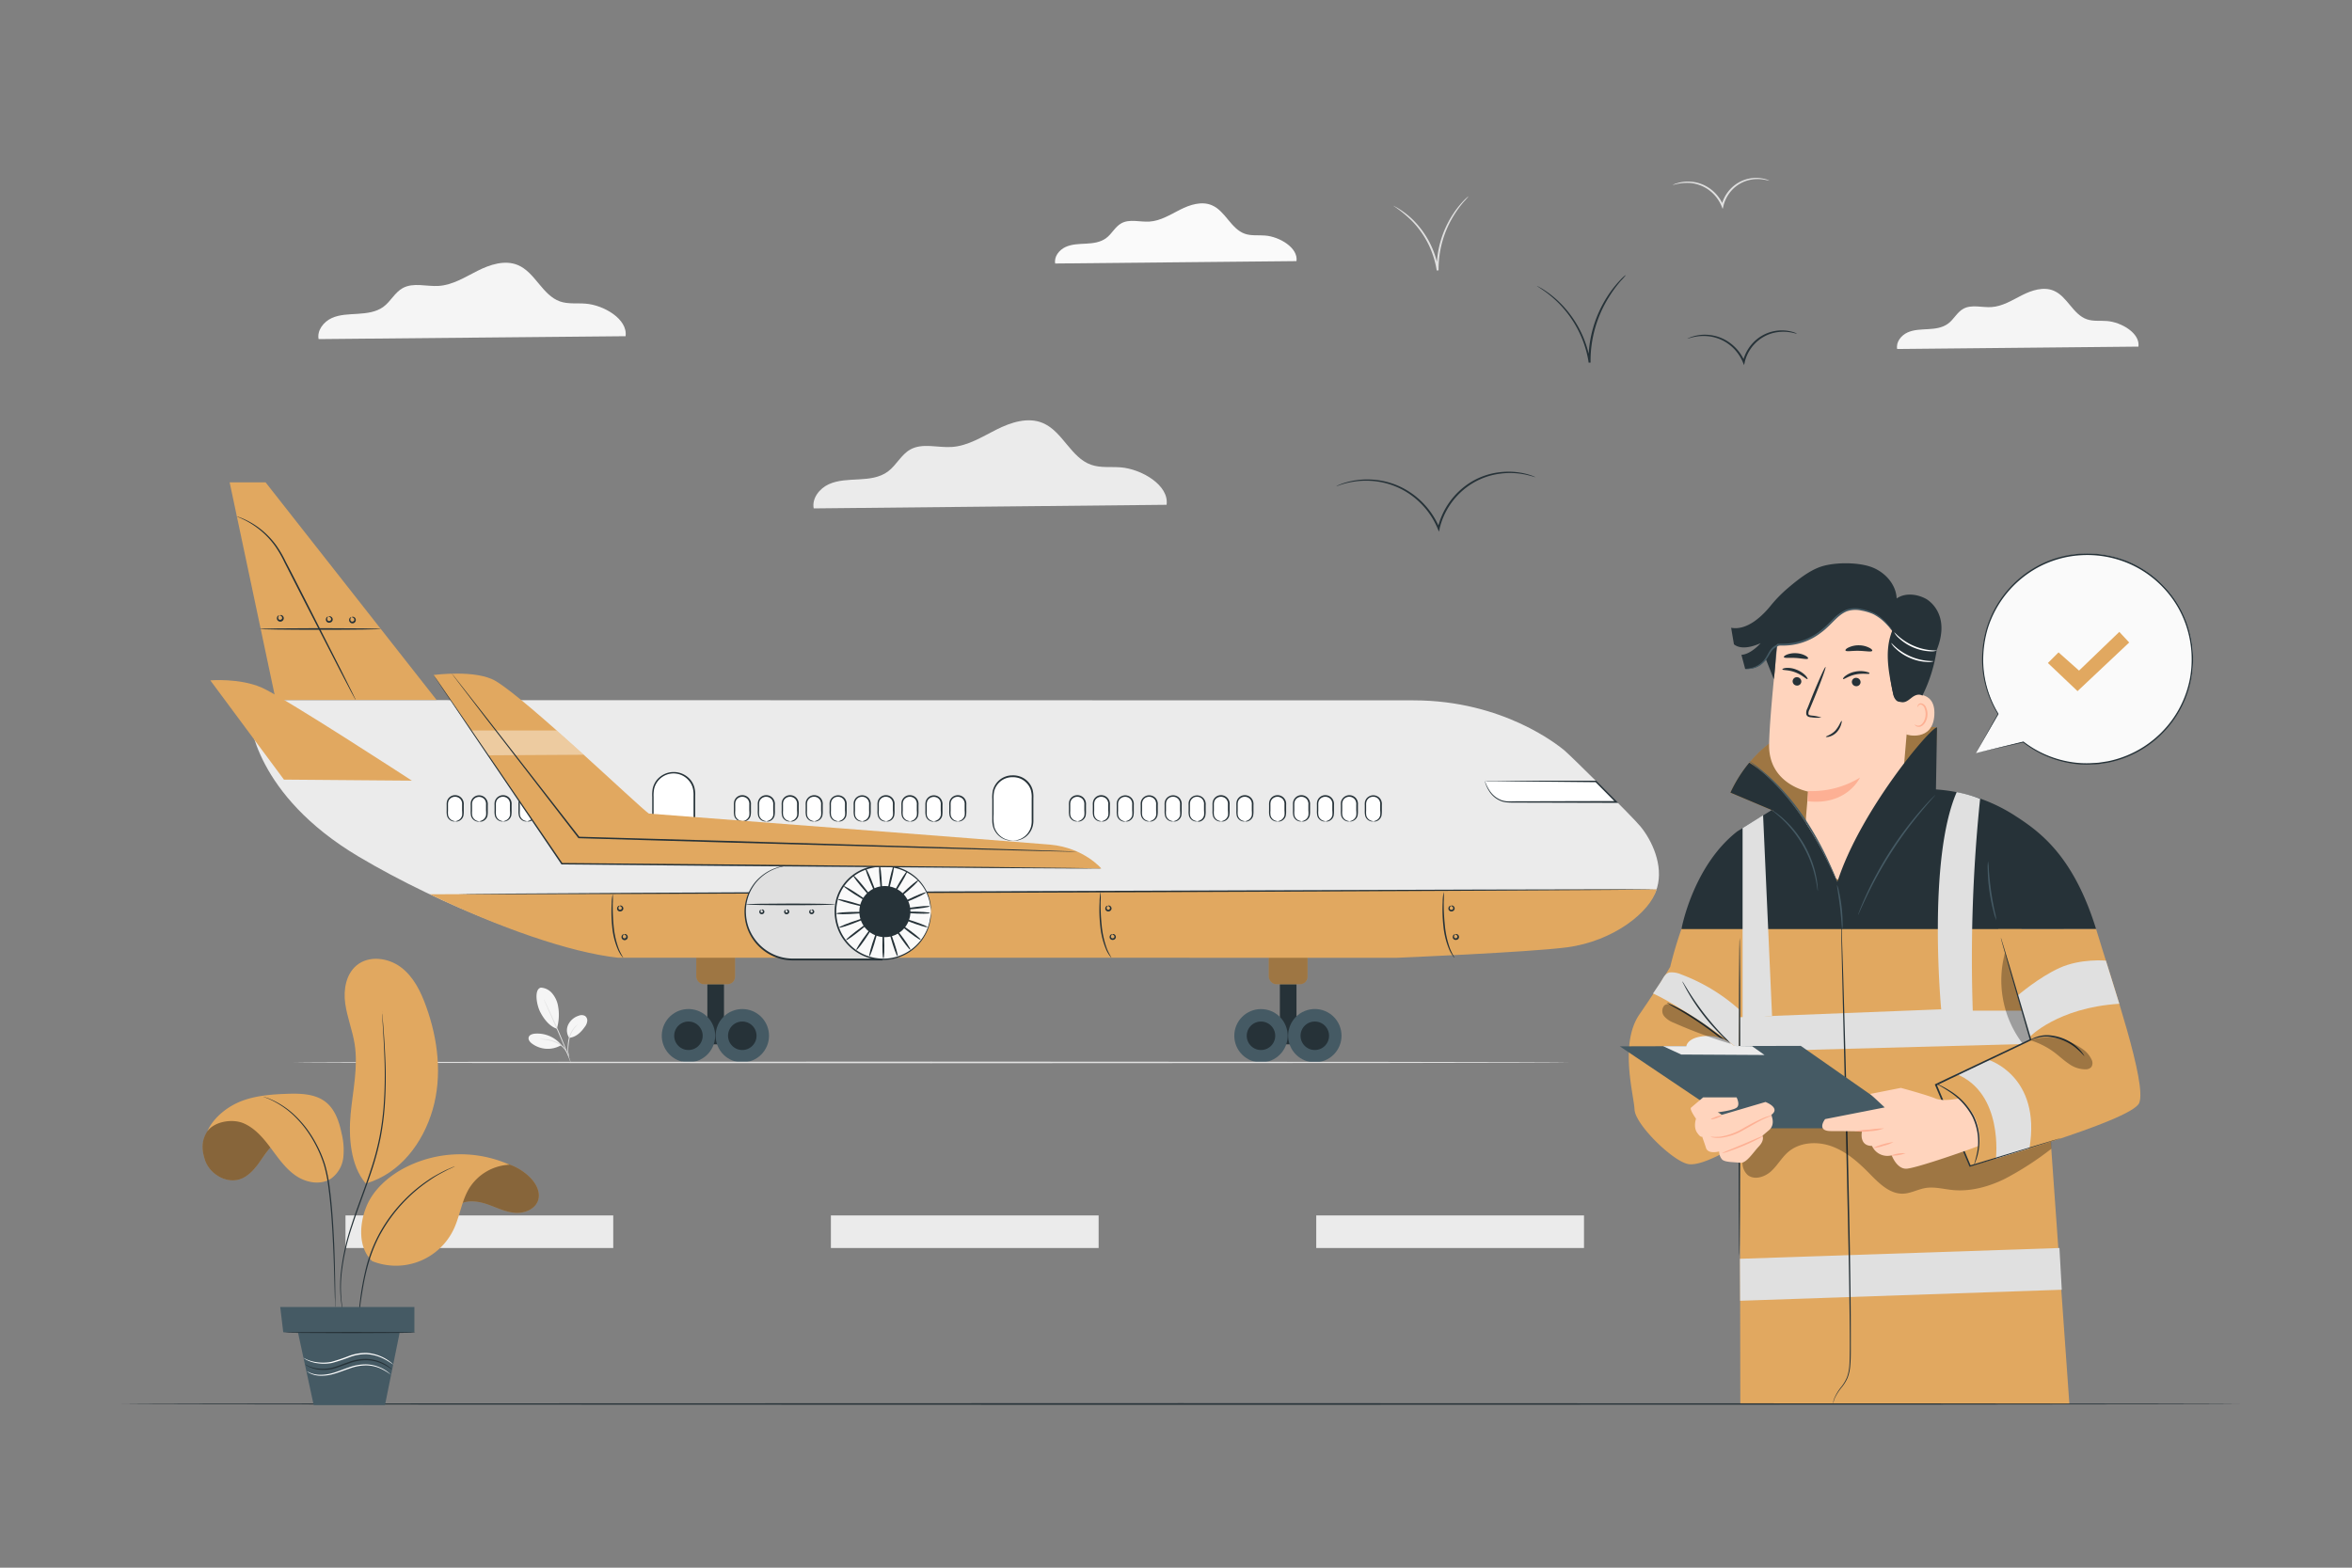 <svg xmlns="http://www.w3.org/2000/svg" viewBox="0 0 750 500"><rect x="0" y="0" width="750" height="500" fill="#808080" stroke="none"/><g id="freepik--background-complete--inject-150"><rect x="110.17" y="387.65" width="85.38" height="10.39" style="fill:#ebebeb"></rect><rect x="264.95" y="387.65" width="85.38" height="10.39" style="fill:#ebebeb"></rect><rect x="419.72" y="387.65" width="85.38" height="10.39" style="fill:#ebebeb"></rect><path d="M413.42,83.28c.59-4.28-5.45-7.8-10-8.16-2.16-.18-4.41.15-6.46-.56-4.44-1.55-6.21-7.28-10.55-9.11-3.24-1.37-7-.15-10.11,1.43s-6.24,3.57-9.75,3.79c-3.05.2-6.36-.93-9,.56-2,1.11-3,3.4-4.87,4.75s-4.13,1.61-6.36,1.73-4.53.14-6.55,1.07-3.71,3.07-3.29,5.26Z" style="fill:#fafafa"></path><path d="M372,161c.86-6.26-8-11.4-14.6-11.94-3.17-.25-6.45.23-9.45-.82-6.49-2.26-9.09-10.65-15.42-13.32-4.74-2-10.19-.22-14.78,2.09s-9.13,5.22-14.26,5.55c-4.47.29-9.31-1.37-13.22.81-2.91,1.63-4.43,5-7.11,7s-6.05,2.34-9.3,2.52-6.63.21-9.59,1.56-5.42,4.5-4.8,7.7Z" style="fill:#ebebeb"></path><path d="M199.48,107.23c.75-5.44-6.93-9.92-12.7-10.38-2.75-.23-5.61.2-8.22-.71-5.65-2-7.9-9.27-13.41-11.59-4.12-1.74-8.87-.19-12.86,1.82s-7.94,4.54-12.41,4.82c-3.88.25-8.09-1.19-11.49.71-2.53,1.41-3.86,4.33-6.19,6s-5.26,2-8.09,2.19-5.76.18-8.34,1.36-4.71,3.91-4.18,6.7Z" style="fill:#f5f5f5"></path><path d="M681.9,110.55c.59-4.28-5.45-7.8-10-8.16-2.17-.18-4.41.15-6.46-.56-4.44-1.55-6.22-7.29-10.55-9.11-3.24-1.37-7-.15-10.11,1.43s-6.24,3.57-9.75,3.79c-3,.2-6.36-.93-9,.56-2,1.11-3,3.4-4.87,4.75s-4.13,1.6-6.36,1.73-4.53.14-6.56,1.07-3.7,3.07-3.28,5.26Z" style="fill:#f5f5f5"></path><path d="M172.46,315a5,5,0,0,1,3.5,1.69,8.51,8.51,0,0,1,1.85,3.5,15.4,15.4,0,0,1-.25,7.91c-2.72-.9-4.45-3.73-5.24-5.22-1.25-2.36-2.07-7.37.14-7.88" style="fill:#f5f5f5"></path><path d="M181.51,331a4.21,4.21,0,0,1-.3-4.23,5.57,5.57,0,0,1,3.31-2.81,2.34,2.34,0,0,1,2,.05,1.76,1.76,0,0,1,.74,1.67,3.57,3.57,0,0,1-.73,1.76c-1.26,1.81-2.82,3.33-5,3.56" style="fill:#f5f5f5"></path><path d="M181.46,337.42a8.62,8.62,0,0,1-.38-1.66,7.82,7.82,0,0,1-.08-1.86,17.71,17.71,0,0,1,.25-2.26,8.46,8.46,0,0,1,1.7-3.74,5.93,5.93,0,0,1,.9-.88c.24-.18.38-.26.39-.24s-.5.42-1.13,1.24a9.06,9.06,0,0,0-1.57,3.68,21,21,0,0,0-.28,2.22,8.93,8.93,0,0,0,0,1.81A10.87,10.87,0,0,1,181.46,337.42Z" style="fill:#e0e0e0"></path><path d="M173.43,318.73a4.93,4.93,0,0,1,.41.75c.25.5.6,1.22,1,2.12.85,1.78,2,4.27,3.19,7s2.21,5.32,2.91,7.17c.34.93.62,1.68.79,2.21a4.73,4.73,0,0,1,.25.82,4.73,4.73,0,0,1-.35-.78c-.23-.56-.53-1.29-.88-2.17-.74-1.84-1.79-4.37-3-7.14l-3.11-7.08c-.38-.87-.7-1.59-.94-2.15A4.37,4.37,0,0,1,173.43,318.73Z" style="fill:#e0e0e0"></path><path d="M178.9,333.15a9.92,9.92,0,0,0-8.36-3.47c-.79.08-1.72.36-1.95,1.13s.37,1.52,1,2a8.45,8.45,0,0,0,9.37.53" style="fill:#f5f5f5"></path><path d="M172.15,331.38a1.23,1.23,0,0,1,.45,0c.29,0,.71,0,1.23.06a11.22,11.22,0,0,1,3.94,1,7.28,7.28,0,0,1,1.82,1.34,6.64,6.64,0,0,1,1.08,1.5,6.79,6.79,0,0,1,.48,1.14,1.3,1.3,0,0,1,.11.44c-.06,0-.25-.6-.77-1.48A7.47,7.47,0,0,0,179.4,334a7,7,0,0,0-1.77-1.27,12.69,12.69,0,0,0-3.82-1.1A13.06,13.06,0,0,1,172.15,331.38Z" style="fill:#e0e0e0"></path><path d="M564.26,57.67s-.53-.14-1.48-.33a11.94,11.94,0,0,0-4-.11,11,11,0,0,0-5.41,2.37,11.38,11.38,0,0,0-3.81,6.07v.07l-.24.9-.34-.85a12.15,12.15,0,0,0-4.57-5.54,11.87,11.87,0,0,0-5.59-1.9,15.58,15.58,0,0,0-5.48.7,4.75,4.75,0,0,1,1.4-.6,11.45,11.45,0,0,1,4.11-.52,11.85,11.85,0,0,1,5.86,1.85,12.47,12.47,0,0,1,4.83,5.78l-.58,0,0-.07A11.63,11.63,0,0,1,553,59.17a11.25,11.25,0,0,1,9.86-2.06A4.66,4.66,0,0,1,564.26,57.67Z" style="fill:#e0e0e0"></path><path d="M468.25,62.64a16,16,0,0,1-1.34,1.55,33.41,33.41,0,0,0-3.28,4.46A32.49,32.49,0,0,0,458.74,86v.22l-.61.05a29,29,0,0,0-8-15.91,39.61,39.61,0,0,0-5.83-4.73,1.68,1.68,0,0,1,.48.22c.3.17.76.39,1.31.75A26.86,26.86,0,0,1,450.45,70a29,29,0,0,1,5,6.56,28.47,28.47,0,0,1,3.27,9.57l-.6,0V86a31.89,31.89,0,0,1,5.13-17.58A28.87,28.87,0,0,1,466.74,64c.45-.49.85-.82,1.1-1.06S468.24,62.62,468.25,62.64Z" style="fill:#e0e0e0"></path></g><g id="freepik--Birds--inject-150"><path d="M489.6,152.2c0,.06-1.05-.36-3-.79a23.89,23.89,0,0,0-8.34-.32A22.46,22.46,0,0,0,467,155.94a23.25,23.25,0,0,0-7.93,12.59,1,1,0,0,0,0,.14l-.23.9-.35-.85A25,25,0,0,0,449,157.25a24.31,24.31,0,0,0-11.6-3.87,25.71,25.71,0,0,0-8.28.76c-1.92.51-2.93,1-2.95.89a4.28,4.28,0,0,1,.72-.34,18.33,18.33,0,0,1,2.16-.78,24.54,24.54,0,0,1,8.38-.95,24.22,24.22,0,0,1,11.87,3.82,25.38,25.38,0,0,1,9.76,11.71l-.58,0,0-.15a23.67,23.67,0,0,1,8.17-12.89,22.46,22.46,0,0,1,11.53-4.83,23,23,0,0,1,8.45.51,16.94,16.94,0,0,1,2.19.7A4.94,4.94,0,0,1,489.6,152.2Z" style="fill:#263238"></path><path d="M573,106.46c0,.05-.59-.17-1.66-.39a13.59,13.59,0,0,0-4.56-.13,12.3,12.3,0,0,0-6.11,2.67,12.69,12.69,0,0,0-4.31,6.86l0,.07-.23.9-.35-.85a13.64,13.64,0,0,0-5.16-6.25,13.19,13.19,0,0,0-6.32-2.14,14.48,14.48,0,0,0-4.53.37c-1.06.26-1.62.49-1.64.44s.13-.09.39-.21a8.05,8.05,0,0,1,1.18-.45,13.19,13.19,0,0,1,4.63-.58,13.47,13.47,0,0,1,6.59,2.1,14,14,0,0,1,5.43,6.49l-.58,0,0-.08a13.15,13.15,0,0,1,4.55-7.16,12.65,12.65,0,0,1,11.08-2.33,8.89,8.89,0,0,1,1.2.41C572.84,106.37,573,106.44,573,106.46Z" style="fill:#263238"></path><path d="M518.46,87.73a23.54,23.54,0,0,1-1.6,1.82A39,39,0,0,0,513,94.83a38.41,38.41,0,0,0-5.81,20.56,2.35,2.35,0,0,0,0,.26l-.6,0a33.76,33.76,0,0,0-3.76-11.13,34.7,34.7,0,0,0-5.72-7.74,35.37,35.37,0,0,0-5-4.2c-1.27-.88-2-1.32-2-1.37a2.56,2.56,0,0,1,.57.27c.35.21.89.47,1.54.9a31.38,31.38,0,0,1,5.13,4.1,34,34,0,0,1,9.78,19.08l-.6,0v-.26a37.88,37.88,0,0,1,6.05-20.8,35.36,35.36,0,0,1,4.1-5.21c.53-.58,1-1,1.3-1.26A3.4,3.4,0,0,1,518.46,87.73Z" style="fill:#263238"></path></g><g id="freepik--speech-bubble--inject-150"><path d="M630.1,240.2l7.09-12.51a33.54,33.54,0,1,1,8,8.93v0Z" style="fill:#fafafa"></path><path d="M630.1,240.2l15.1-3.69-.08.21v0a.13.13,0,0,1,0-.18.12.12,0,0,1,.16,0,33.34,33.34,0,0,0,16,6.63,31.19,31.19,0,0,0,5.25.24c.9-.06,1.82-.08,2.74-.16l2.8-.43a33.47,33.47,0,0,0,20.63-13.31,33.06,33.06,0,0,0,5.56-12.77,33.77,33.77,0,0,0-.4-14.68,32.59,32.59,0,0,0-7.08-13.57A33.29,33.29,0,0,0,678,179.39a33.76,33.76,0,0,0-14.79-2.28,32.65,32.65,0,0,0-13.6,4,33.65,33.65,0,0,0-15.74,19.28,35.91,35.91,0,0,0-1.47,10.76,33.18,33.18,0,0,0,4.86,16.49.15.15,0,0,1,0,.13l-7.2,12.44c.42-.77,2.56-4.6,7-12.57v.13a33.21,33.21,0,0,1-5-16.61,35.82,35.82,0,0,1,1.45-10.89,33.94,33.94,0,0,1,15.89-19.58,33.05,33.05,0,0,1,13.79-4.07,34.22,34.22,0,0,1,15,2.3,33.56,33.56,0,0,1,12.91,9.22,33.06,33.06,0,0,1,7.19,13.78,34.2,34.2,0,0,1,.39,14.91,33.43,33.43,0,0,1-5.66,13,33.82,33.82,0,0,1-20.94,13.43l-2.84.43c-.93.08-1.86.1-2.77.15a29.85,29.85,0,0,1-5.31-.27,33.38,33.38,0,0,1-16.06-6.79l.18-.18v0a.14.14,0,0,1,0,.18l0,0Z" style="fill:#263238"></path><polygon points="653.03 211.46 656.42 208.07 662.96 213.88 675.8 201.53 678.95 204.92 662.48 220.43 653.03 211.46" style="fill:#E1A860"></polygon></g><g id="freepik--Aircraft--inject-150"><path d="M79.53,228.48c.07,1,1.68,25,34.82,44.72,26.48,15.73,61.38,29.38,82.23,31.66H445s41.8-1.73,54-3.32c15-2,27.4-11.37,29.43-18.48s-1.66-15-5.29-19.43c-2.73-3.33-22.67-23-24.36-24.36s-19.29-15.9-48.05-15.9L89.39,223.3S79.07,222.26,79.53,228.48Z" style="fill:#ebebeb"></path><polygon points="84.69 153.85 73.23 153.85 87.92 223.23 139.21 223.23 84.69 153.85" style="fill:#E1A860"></polygon><path d="M113.42,223.23a2.94,2.94,0,0,1-.38-.62l-1-1.82c-.86-1.65-2.07-3.94-3.54-6.75L97,191.68l-6.3-12.34a34.72,34.72,0,0,0-3-5.21,26.7,26.7,0,0,0-9.64-8.24c-.81-.4-1.44-.69-1.88-.87a4.86,4.86,0,0,1-.65-.31,3.16,3.16,0,0,1,.69.21,19.51,19.51,0,0,1,1.92.79,25.19,25.19,0,0,1,6.36,4.23,26.56,26.56,0,0,1,3.55,3.94,35,35,0,0,1,3.06,5.24c2,3.79,4.09,7.95,6.33,12.32l11.39,22.43c1.42,2.84,2.57,5.16,3.4,6.83q.57,1.16.9,1.86A3.88,3.88,0,0,1,113.42,223.23Z" style="fill:#263238"></path><path d="M121.44,200.61c0,.14-8.64.26-19.3.26s-19.3-.12-19.3-.26,8.64-.26,19.3-.26S121.44,200.46,121.44,200.61Z" style="fill:#263238"></path><path d="M104.79,196.65c0-.05.34-.27.83.07a1,1,0,0,1-.32,1.83,1.05,1.05,0,0,1-1.19-.34,1.08,1.08,0,0,1-.12-1c.21-.55.65-.59.64-.53s-.23.22-.29.62a.78.78,0,0,0,.15.59.6.6,0,0,0,.66.15.63.63,0,0,0,.45-.49.78.78,0,0,0-.22-.57C105.11,196.7,104.81,196.73,104.79,196.65Z" style="fill:#263238"></path><path d="M112.18,196.81c0-.05.34-.27.83.07a1,1,0,0,1,.45.87,1.07,1.07,0,1,1-2.08-.36c.2-.55.64-.59.64-.53s-.23.22-.29.62a.81.81,0,0,0,.15.6.61.61,0,0,0,.65.14.63.63,0,0,0,.46-.49.78.78,0,0,0-.22-.57C112.5,196.86,112.19,196.89,112.18,196.81Z" style="fill:#263238"></path><path d="M89.21,196.26s.34-.27.83.06a1.09,1.09,0,0,1,.45.88,1.11,1.11,0,0,1-2,.62,1.12,1.12,0,0,1-.13-1c.21-.56.65-.6.65-.53s-.24.22-.29.62a.75.75,0,0,0,.15.59.63.63,0,0,0,.65.15.61.61,0,0,0,.45-.49.77.77,0,0,0-.21-.58C89.53,196.31,89.22,196.34,89.21,196.26Z" style="fill:#263238"></path><rect x="408.12" y="313.9" width="5.3" height="19.18" style="fill:#263238"></rect><circle cx="402.1" cy="330.35" r="8.51" transform="translate(-115.82 381.08) rotate(-45)" style="fill:#455a64"></circle><path d="M406.64,330.35a4.54,4.54,0,1,1-4.54-4.54A4.54,4.54,0,0,1,406.64,330.35Z" style="fill:#263238"></path><circle cx="419.26" cy="330.35" r="8.51" transform="translate(-94.19 184.49) rotate(-22.38)" style="fill:#455a64"></circle><path d="M423.8,330.35a4.54,4.54,0,1,1-4.54-4.54A4.53,4.53,0,0,1,423.8,330.35Z" style="fill:#263238"></path><rect x="404.59" y="301.54" width="12.36" height="12.36" rx="2.37" style="fill:#E1A860"></rect><g style="opacity:0.3"><rect x="404.59" y="301.54" width="12.36" height="12.36" rx="2.37"></rect></g><rect x="225.56" y="313.9" width="5.3" height="19.18" style="fill:#263238"></rect><circle cx="219.54" cy="330.35" r="8.51" transform="translate(-152.53 467.79) rotate(-76.67)" style="fill:#455a64"></circle><path d="M224.07,330.35a4.54,4.54,0,1,1-4.53-4.54A4.53,4.53,0,0,1,224.07,330.35Z" style="fill:#263238"></path><circle cx="236.7" cy="330.35" r="8.51" transform="translate(-107.94 114.99) rotate(-22.38)" style="fill:#455a64"></circle><path d="M241.24,330.35a4.54,4.54,0,1,1-4.54-4.54A4.53,4.53,0,0,1,241.24,330.35Z" style="fill:#263238"></path><rect x="222.03" y="301.54" width="12.36" height="12.36" rx="2.37" style="fill:#E1A860"></rect><g style="opacity:0.3"><rect x="222.03" y="301.54" width="12.36" height="12.36" rx="2.37"></rect></g><path d="M137.05,285.23c21.87,10.51,44.55,18.54,60.1,20.24H445.6s41.8-1.73,54-3.32c15-1.95,26.63-11.37,28.66-18.48Z" style="fill:#E1A860"></path><path d="M473.43,249s1.57,6.71,7.84,6.71h34.06l-6.49-6.54Z" style="fill:#fff"></path><path d="M473.43,249a5.08,5.08,0,0,1,.66,0l2,0,7.39,0H509l.07.07,6.5,6.54.44.45h-.91l-31.77-.08c-1,0-2,0-2.91-.08a9,9,0,0,1-1.33-.26,7.78,7.78,0,0,1-4.23-3.31,10.24,10.24,0,0,1-1.15-2.37c-.1-.28-.16-.5-.2-.65a.7.7,0,0,1,0-.23s.1.29.33.85a11.82,11.82,0,0,0,1.21,2.28,7.81,7.81,0,0,0,3,2.68,7.6,7.6,0,0,0,1.13.45,10.51,10.51,0,0,0,1.29.23c.88.08,1.86,0,2.87,0l31.77-.08h.28l-.18.45-6.49-6.55.18.08-25.2-.25-7.46-.11-2,0Z" style="fill:#263238"></path><rect x="142.64" y="253.85" width="4.96" height="8.07" rx="2.43" style="fill:#fff"></rect><path d="M145.18,261.93c0-.05.31,0,.8-.25a2.35,2.35,0,0,0,1.37-1.62,7.93,7.93,0,0,0,0-1.57c0-.59,0-1.21,0-1.86a2.35,2.35,0,0,0-.54-1.75,2.29,2.29,0,0,0-3.47.07,2.27,2.27,0,0,0-.41.84,4,4,0,0,0-.07.94c0,.65,0,1.27,0,1.86a6.43,6.43,0,0,0,.06,1.56,2.42,2.42,0,0,0,1.44,1.57c.5.18.82.16.82.21a1.49,1.49,0,0,1-.88,0,2.51,2.51,0,0,1-1.73-1.66,6,6,0,0,1-.14-1.66q0-.88,0-1.86a4.42,4.42,0,0,1,.07-1.06,2.67,2.67,0,0,1,2.6-2.08,2.72,2.72,0,0,1,2.15,1,2.85,2.85,0,0,1,.63,2.08q0,1,0,1.86a7.6,7.6,0,0,1-.11,1.66,2.49,2.49,0,0,1-1.66,1.72A1.32,1.32,0,0,1,145.18,261.93Z" style="fill:#263238"></path><rect x="150.28" y="253.85" width="4.96" height="8.07" rx="2.43" style="fill:#fff"></rect><path d="M152.81,261.93c0-.05.31,0,.8-.25a2.35,2.35,0,0,0,1.37-1.62,7.93,7.93,0,0,0,0-1.57c0-.59,0-1.21,0-1.86a2.35,2.35,0,0,0-.54-1.75A2.29,2.29,0,0,0,151,255a2.43,2.43,0,0,0-.41.84,4.06,4.06,0,0,0-.06.94q0,1,0,1.86a5.92,5.92,0,0,0,.07,1.56,2.38,2.38,0,0,0,1.43,1.57c.5.18.82.16.82.21a1.48,1.48,0,0,1-.88,0,2.53,2.53,0,0,1-1.73-1.66,6,6,0,0,1-.14-1.66c0-.59,0-1.21,0-1.86a4.38,4.38,0,0,1,.06-1.06,2.67,2.67,0,0,1,2.61-2.08,2.71,2.71,0,0,1,2.14,1,2.85,2.85,0,0,1,.63,2.08q0,1,0,1.86a7.6,7.6,0,0,1-.11,1.66,2.49,2.49,0,0,1-1.66,1.72A1.32,1.32,0,0,1,152.81,261.93Z" style="fill:#263238"></path><rect x="157.91" y="253.85" width="4.96" height="8.07" rx="2.43" style="fill:#fff"></rect><path d="M160.44,261.93c0-.05.32,0,.81-.25a2.36,2.36,0,0,0,1.36-1.62,7.93,7.93,0,0,0,0-1.57c0-.59,0-1.21,0-1.86a2.38,2.38,0,0,0-.53-1.75,2.3,2.3,0,0,0-3.48.07,2.25,2.25,0,0,0-.4.84,3.56,3.56,0,0,0-.07.94q0,1,0,1.86a6.39,6.39,0,0,0,.07,1.56,2.38,2.38,0,0,0,1.43,1.57c.5.18.82.16.82.21a1.48,1.48,0,0,1-.88,0,2.53,2.53,0,0,1-1.73-1.66,6,6,0,0,1-.14-1.66c0-.59,0-1.21,0-1.86a4.38,4.38,0,0,1,.06-1.06,2.75,2.75,0,0,1,4.75-1.12,2.85,2.85,0,0,1,.63,2.08q0,1,0,1.86a7.6,7.6,0,0,1-.11,1.66,2.5,2.5,0,0,1-1.65,1.72A1.35,1.35,0,0,1,160.44,261.93Z" style="fill:#263238"></path><rect x="165.54" y="253.85" width="4.96" height="8.07" rx="2.43" style="fill:#fff"></rect><path d="M168.07,261.93c0-.05.32,0,.81-.25a2.36,2.36,0,0,0,1.36-1.62,7.23,7.23,0,0,0,0-1.57c0-.59,0-1.21,0-1.86a2.38,2.38,0,0,0-.53-1.75,2.19,2.19,0,0,0-1.76-.76,2.15,2.15,0,0,0-1.71.83,2.12,2.12,0,0,0-.41.84,3.56,3.56,0,0,0-.07.94q0,1,0,1.86a6.39,6.39,0,0,0,.07,1.56,2.38,2.38,0,0,0,1.43,1.57c.5.18.82.16.82.21a1.48,1.48,0,0,1-.88,0,2.5,2.5,0,0,1-1.72-1.66,6,6,0,0,1-.15-1.66c0-.59,0-1.21,0-1.86a4.38,4.38,0,0,1,.06-1.06,2.84,2.84,0,0,1,.49-1,2.78,2.78,0,0,1,4.27-.08,2.89,2.89,0,0,1,.62,2.08c0,.65,0,1.27,0,1.86a7.6,7.6,0,0,1-.12,1.66,2.5,2.5,0,0,1-1.65,1.72A1.35,1.35,0,0,1,168.07,261.93Z" style="fill:#263238"></path><rect x="208.14" y="246.57" width="13.22" height="21.51" rx="6.47" style="fill:#fff"></rect><path d="M214.88,268.08a9.74,9.74,0,0,0,2.21-.5,6.55,6.55,0,0,0,2.19-1.43,6.26,6.26,0,0,0,1.69-3,7.67,7.67,0,0,0,.19-2c0-.72,0-1.47,0-2.25,0-1.55,0-3.21,0-5a9,9,0,0,0-.25-2.59,6,6,0,0,0-1.25-2.35,6.36,6.36,0,0,0-11.06,2.6,10.82,10.82,0,0,0-.18,2.61c0,1.74,0,3.4,0,5a16.27,16.27,0,0,0,.24,4.23,6.45,6.45,0,0,0,4.06,4.25,11,11,0,0,0,2.23.41,1.59,1.59,0,0,1-.59,0,6.18,6.18,0,0,1-1.7-.26,6.26,6.26,0,0,1-2.38-1.31,6.64,6.64,0,0,1-2-3,7.2,7.2,0,0,1-.3-2.1c0-.72,0-1.47,0-2.24,0-1.56,0-3.22,0-5a11,11,0,0,1,.17-2.72,6.86,6.86,0,0,1,1.24-2.6,7,7,0,0,1,10.7-.22,6.56,6.56,0,0,1,1.34,2.54,9.21,9.21,0,0,1,.25,2.73c0,1.74,0,3.4,0,5,0,.78,0,1.53,0,2.25a7.65,7.65,0,0,1-.23,2.1,6.51,6.51,0,0,1-4.17,4.51,5.84,5.84,0,0,1-1.68.33A2.15,2.15,0,0,1,214.88,268.08Z" style="fill:#263238"></path><rect x="234.22" y="253.85" width="4.96" height="8.07" rx="2.43" style="fill:#fff"></rect><path d="M236.75,261.93c0-.05.32,0,.81-.25a2.35,2.35,0,0,0,1.37-1.62,7.93,7.93,0,0,0,0-1.57q0-.89,0-1.86a2.38,2.38,0,0,0-.53-1.75,2.29,2.29,0,0,0-3.47.07,2.12,2.12,0,0,0-.41.84,4,4,0,0,0-.07.94c0,.65,0,1.27,0,1.86a6,6,0,0,0,.06,1.56,2.37,2.37,0,0,0,1.44,1.57c.5.18.82.16.81.21a1.44,1.44,0,0,1-.87,0,2.51,2.51,0,0,1-1.73-1.66,5.68,5.68,0,0,1-.14-1.66q0-.88,0-1.86a4.42,4.42,0,0,1,.07-1.06,2.67,2.67,0,0,1,2.6-2.08,2.72,2.72,0,0,1,2.15,1,2.8,2.8,0,0,1,.62,2.08c0,.65,0,1.27,0,1.86a7,7,0,0,1-.12,1.66,2.46,2.46,0,0,1-1.65,1.72A1.35,1.35,0,0,1,236.75,261.93Z" style="fill:#263238"></path><rect x="241.85" y="253.85" width="4.96" height="8.07" rx="2.43" style="fill:#fff"></rect><path d="M244.39,261.93c0-.05.31,0,.8-.25a2.35,2.35,0,0,0,1.37-1.62,7.93,7.93,0,0,0,0-1.57c0-.59,0-1.21,0-1.86a2.39,2.39,0,0,0-.54-1.75,2.29,2.29,0,0,0-3.47.07,2.12,2.12,0,0,0-.41.84,4,4,0,0,0-.07.94c0,.65,0,1.27,0,1.86a6.43,6.43,0,0,0,.06,1.56,2.42,2.42,0,0,0,1.44,1.57c.5.18.82.16.82.21a1.49,1.49,0,0,1-.88,0,2.51,2.51,0,0,1-1.73-1.66,6,6,0,0,1-.14-1.66q0-.88,0-1.86a4.42,4.42,0,0,1,.07-1.06,2.67,2.67,0,0,1,2.6-2.08,2.72,2.72,0,0,1,2.15,1,2.85,2.85,0,0,1,.63,2.08q0,1,0,1.86a7.6,7.6,0,0,1-.11,1.66,2.49,2.49,0,0,1-1.66,1.72A1.32,1.32,0,0,1,244.39,261.93Z" style="fill:#263238"></path><rect x="249.49" y="253.85" width="4.96" height="8.07" rx="2.43" style="fill:#fff"></rect><path d="M252,261.93c0-.05.31,0,.8-.25a2.35,2.35,0,0,0,1.37-1.62,7.93,7.93,0,0,0,0-1.57c0-.59,0-1.21,0-1.86a2.35,2.35,0,0,0-.54-1.75,2.29,2.29,0,0,0-3.47.07,2.27,2.27,0,0,0-.41.84,4.06,4.06,0,0,0-.06.94q0,1,0,1.86a5.92,5.92,0,0,0,.07,1.56,2.38,2.38,0,0,0,1.43,1.57c.5.18.82.16.82.21a1.48,1.48,0,0,1-.88,0,2.53,2.53,0,0,1-1.73-1.66,6,6,0,0,1-.14-1.66c0-.59,0-1.21,0-1.86a4.38,4.38,0,0,1,.06-1.06,2.67,2.67,0,0,1,2.61-2.08,2.71,2.71,0,0,1,2.14,1,2.85,2.85,0,0,1,.63,2.08q0,1,0,1.86a7.6,7.6,0,0,1-.11,1.66,2.49,2.49,0,0,1-1.66,1.72A1.32,1.32,0,0,1,252,261.93Z" style="fill:#263238"></path><rect x="257.12" y="253.85" width="4.96" height="8.07" rx="2.43" style="fill:#fff"></rect><path d="M259.65,261.93c0-.05.31,0,.81-.25a2.36,2.36,0,0,0,1.36-1.62,7.93,7.93,0,0,0,0-1.57c0-.59,0-1.21,0-1.86a2.35,2.35,0,0,0-.54-1.75,2.16,2.16,0,0,0-1.75-.76,2.19,2.19,0,0,0-1.72.83,2.25,2.25,0,0,0-.4.84,3.56,3.56,0,0,0-.07.94q0,1,0,1.86a6.39,6.39,0,0,0,.07,1.56,2.38,2.38,0,0,0,1.43,1.57c.5.18.82.16.82.21a1.48,1.48,0,0,1-.88,0,2.53,2.53,0,0,1-1.73-1.66,6,6,0,0,1-.14-1.66c0-.59,0-1.21,0-1.86a4.38,4.38,0,0,1,.06-1.06,2.75,2.75,0,0,1,4.75-1.12,2.85,2.85,0,0,1,.63,2.08q0,1,0,1.86a7.6,7.6,0,0,1-.11,1.66,2.5,2.5,0,0,1-1.65,1.72A1.35,1.35,0,0,1,259.65,261.93Z" style="fill:#263238"></path><rect x="264.75" y="253.85" width="4.96" height="8.07" rx="2.43" style="fill:#fff"></rect><path d="M267.28,261.93c0-.05.32,0,.81-.25a2.36,2.36,0,0,0,1.36-1.62,7.23,7.23,0,0,0,0-1.57c0-.59,0-1.21,0-1.86a2.38,2.38,0,0,0-.53-1.75,2.19,2.19,0,0,0-1.76-.76,2.15,2.15,0,0,0-1.71.83,2.12,2.12,0,0,0-.41.84,3.56,3.56,0,0,0-.07.94q0,1,0,1.86a6.39,6.39,0,0,0,.07,1.56,2.38,2.38,0,0,0,1.43,1.57c.5.18.82.16.82.21a1.48,1.48,0,0,1-.88,0,2.5,2.5,0,0,1-1.72-1.66,6,6,0,0,1-.15-1.66c0-.59,0-1.21,0-1.86a4.38,4.38,0,0,1,.06-1.06,2.84,2.84,0,0,1,.49-1,2.78,2.78,0,0,1,4.27-.08,2.89,2.89,0,0,1,.62,2.08c0,.65,0,1.27,0,1.86a7.6,7.6,0,0,1-.12,1.66,2.5,2.5,0,0,1-1.65,1.72A1.35,1.35,0,0,1,267.28,261.93Z" style="fill:#263238"></path><rect x="272.38" y="253.85" width="4.96" height="8.07" rx="2.43" style="fill:#fff"></rect><path d="M274.91,261.93c0-.05.32,0,.81-.25a2.36,2.36,0,0,0,1.36-1.62,7.86,7.86,0,0,0,.05-1.57q0-.89,0-1.86a2.38,2.38,0,0,0-.53-1.75,2.19,2.19,0,0,0-1.76-.76,2.17,2.17,0,0,0-1.71.83,2.12,2.12,0,0,0-.41.84,4,4,0,0,0-.07.94c0,.65,0,1.27,0,1.86a6,6,0,0,0,.06,1.56,2.38,2.38,0,0,0,1.43,1.57c.51.18.82.16.82.21a1.46,1.46,0,0,1-.88,0,2.5,2.5,0,0,1-1.72-1.66,6,6,0,0,1-.15-1.66c0-.59,0-1.21,0-1.86a4.38,4.38,0,0,1,.06-1.06,2.84,2.84,0,0,1,.49-1,2.78,2.78,0,0,1,4.27-.08,2.89,2.89,0,0,1,.62,2.08c0,.65,0,1.27,0,1.86a7.6,7.6,0,0,1-.12,1.66,2.48,2.48,0,0,1-1.65,1.72A1.35,1.35,0,0,1,274.91,261.93Z" style="fill:#263238"></path><rect x="280.01" y="253.85" width="4.96" height="8.07" rx="2.43" style="fill:#fff"></rect><path d="M282.54,261.93c0-.05.32,0,.81-.25a2.35,2.35,0,0,0,1.37-1.62,7.93,7.93,0,0,0,0-1.57q0-.89,0-1.86a2.38,2.38,0,0,0-.53-1.75,2.19,2.19,0,0,0-1.76-.76,2.17,2.17,0,0,0-1.71.83,2.12,2.12,0,0,0-.41.84,4,4,0,0,0-.07.94c0,.65,0,1.27,0,1.86a6,6,0,0,0,.06,1.56,2.37,2.37,0,0,0,1.44,1.57c.5.18.82.16.81.21a1.46,1.46,0,0,1-.88,0,2.5,2.5,0,0,1-1.72-1.66,5.68,5.68,0,0,1-.14-1.66q0-.88,0-1.86a4.42,4.42,0,0,1,.07-1.06,2.67,2.67,0,0,1,2.6-2.08,2.72,2.72,0,0,1,2.15,1,2.8,2.8,0,0,1,.62,2.08c0,.65,0,1.27,0,1.86a7,7,0,0,1-.12,1.66,2.48,2.48,0,0,1-1.65,1.72A1.35,1.35,0,0,1,282.54,261.93Z" style="fill:#263238"></path><rect x="287.64" y="253.85" width="4.96" height="8.07" rx="2.43" style="fill:#fff"></rect><path d="M290.17,261.93c0-.05.32,0,.81-.25a2.35,2.35,0,0,0,1.37-1.62,7.93,7.93,0,0,0,0-1.57q0-.89,0-1.86a2.38,2.38,0,0,0-.53-1.75,2.29,2.29,0,0,0-3.47.07,2.12,2.12,0,0,0-.41.84,4,4,0,0,0-.07.94c0,.65,0,1.27,0,1.86a6,6,0,0,0,.06,1.56,2.37,2.37,0,0,0,1.44,1.57c.5.18.82.16.81.21a1.44,1.44,0,0,1-.87,0,2.51,2.51,0,0,1-1.73-1.66,5.68,5.68,0,0,1-.14-1.66q0-.88,0-1.86a4.42,4.42,0,0,1,.07-1.06,2.67,2.67,0,0,1,2.6-2.08,2.72,2.72,0,0,1,2.15,1,2.8,2.8,0,0,1,.62,2.08c0,.65,0,1.27,0,1.86a7,7,0,0,1-.12,1.66,2.46,2.46,0,0,1-1.65,1.72A1.35,1.35,0,0,1,290.17,261.93Z" style="fill:#263238"></path><rect x="295.27" y="253.85" width="4.96" height="8.07" rx="2.43" style="fill:#fff"></rect><path d="M297.81,261.93c0-.05.31,0,.8-.25a2.35,2.35,0,0,0,1.37-1.62,7.93,7.93,0,0,0,0-1.57c0-.59,0-1.21,0-1.86a2.35,2.35,0,0,0-.54-1.75A2.29,2.29,0,0,0,296,255a2.27,2.27,0,0,0-.41.84,4.67,4.67,0,0,0-.07.94c0,.65,0,1.27,0,1.86a6.43,6.43,0,0,0,.06,1.56,2.42,2.42,0,0,0,1.44,1.57c.5.18.82.16.82.21a1.49,1.49,0,0,1-.88,0,2.51,2.51,0,0,1-1.73-1.66,6,6,0,0,1-.14-1.66q0-.88,0-1.86a4.42,4.42,0,0,1,.07-1.06,2.67,2.67,0,0,1,2.6-2.08,2.72,2.72,0,0,1,2.15,1,2.85,2.85,0,0,1,.63,2.08q0,1,0,1.86a7.6,7.6,0,0,1-.11,1.66,2.49,2.49,0,0,1-1.66,1.72A1.32,1.32,0,0,1,297.81,261.93Z" style="fill:#263238"></path><rect x="302.91" y="253.85" width="4.96" height="8.07" rx="2.43" style="fill:#fff"></rect><path d="M305.44,261.93c0-.05.31,0,.8-.25a2.35,2.35,0,0,0,1.37-1.62,7.93,7.93,0,0,0,0-1.57c0-.59,0-1.21,0-1.86a2.35,2.35,0,0,0-.54-1.75,2.29,2.29,0,0,0-3.47.07,2.43,2.43,0,0,0-.41.84,4.06,4.06,0,0,0-.06.94q0,1,0,1.86a5.92,5.92,0,0,0,.07,1.56,2.38,2.38,0,0,0,1.43,1.57c.5.18.82.16.82.21a1.48,1.48,0,0,1-.88,0,2.53,2.53,0,0,1-1.73-1.66,6,6,0,0,1-.14-1.66c0-.59,0-1.21,0-1.86a4.38,4.38,0,0,1,.06-1.06,2.75,2.75,0,0,1,4.75-1.12,2.85,2.85,0,0,1,.63,2.08q0,1,0,1.86a7.6,7.6,0,0,1-.11,1.66,2.49,2.49,0,0,1-1.66,1.72A1.32,1.32,0,0,1,305.44,261.93Z" style="fill:#263238"></path><rect x="316.56" y="247.62" width="12.62" height="20.54" rx="6.12" style="fill:#fff"></rect><path d="M323.06,268.16a8.55,8.55,0,0,0,2.11-.49,6.12,6.12,0,0,0,2.09-1.38,6,6,0,0,0,1.57-2.86,7.53,7.53,0,0,0,.15-1.93c0-.69,0-1.41,0-2.15q0-2.24,0-4.74a8.2,8.2,0,0,0-.23-2.47,5.68,5.68,0,0,0-1.22-2.23,6,6,0,0,0-2.12-1.56,6.32,6.32,0,0,0-2.68-.47,5.92,5.92,0,0,0-5.74,4.61,11.56,11.56,0,0,0-.15,2.5c0,1.67,0,3.25,0,4.74a15.39,15.39,0,0,0,.22,4,6.08,6.08,0,0,0,1.76,2.76,5.92,5.92,0,0,0,2.16,1.26,10.89,10.89,0,0,0,2.14.36,1.57,1.57,0,0,1-.57,0,6.12,6.12,0,0,1-1.63-.22,6,6,0,0,1-2.29-1.23,6.25,6.25,0,0,1-1.92-2.87,7.28,7.28,0,0,1-.29-2c0-.69,0-1.41,0-2.15,0-1.49,0-3.07,0-4.74a11.71,11.71,0,0,1,.14-2.61,6.4,6.4,0,0,1,6.23-5,6.76,6.76,0,0,1,2.88.52,6.53,6.53,0,0,1,2.31,1.69,6.4,6.4,0,0,1,1.31,2.43,9.09,9.09,0,0,1,.23,2.61c0,1.67,0,3.25,0,4.74,0,.74,0,1.46,0,2.15a7.38,7.38,0,0,1-.19,2,6.28,6.28,0,0,1-1.73,3,6.08,6.08,0,0,1-2.22,1.36,5.76,5.76,0,0,1-1.61.33A2.06,2.06,0,0,1,323.06,268.16Z" style="fill:#263238"></path><rect x="341.06" y="253.85" width="4.96" height="8.07" rx="2.43" style="fill:#fff"></rect><path d="M343.6,261.93c0-.05.31,0,.8-.25a2.35,2.35,0,0,0,1.37-1.62,7.93,7.93,0,0,0,0-1.57c0-.59,0-1.21,0-1.86a2.43,2.43,0,0,0-.54-1.75,2.29,2.29,0,0,0-3.47.07,2.12,2.12,0,0,0-.41.84,4,4,0,0,0-.07.94c0,.65,0,1.27,0,1.86a6.43,6.43,0,0,0,.06,1.56,2.42,2.42,0,0,0,1.44,1.57c.5.18.82.16.82.21a1.49,1.49,0,0,1-.88,0,2.51,2.51,0,0,1-1.73-1.66,6,6,0,0,1-.14-1.66q0-.88,0-1.86a4.42,4.42,0,0,1,.07-1.06,2.67,2.67,0,0,1,2.6-2.08,2.72,2.72,0,0,1,2.15,1,2.85,2.85,0,0,1,.63,2.08q0,1,0,1.86a7.6,7.6,0,0,1-.11,1.66,2.49,2.49,0,0,1-1.66,1.72A1.31,1.31,0,0,1,343.6,261.93Z" style="fill:#263238"></path><rect x="348.7" y="253.85" width="4.96" height="8.07" rx="2.43" style="fill:#fff"></rect><path d="M351.23,261.93c0-.05.31,0,.8-.25a2.35,2.35,0,0,0,1.37-1.62,7.93,7.93,0,0,0,0-1.57c0-.59,0-1.21,0-1.86a2.35,2.35,0,0,0-.54-1.75,2.29,2.29,0,0,0-3.47.07,2.27,2.27,0,0,0-.41.84,4.67,4.67,0,0,0-.07.94c0,.65,0,1.27,0,1.86a5.92,5.92,0,0,0,.07,1.56,2.38,2.38,0,0,0,1.43,1.57c.5.18.82.16.82.21a1.49,1.49,0,0,1-.88,0,2.53,2.53,0,0,1-1.73-1.66,6,6,0,0,1-.14-1.66c0-.59,0-1.21,0-1.86a4.38,4.38,0,0,1,.06-1.06,2.67,2.67,0,0,1,2.61-2.08,2.71,2.71,0,0,1,2.14,1,2.85,2.85,0,0,1,.63,2.08q0,1,0,1.86a7.6,7.6,0,0,1-.11,1.66,2.49,2.49,0,0,1-1.66,1.72A1.32,1.32,0,0,1,351.23,261.93Z" style="fill:#263238"></path><rect x="356.33" y="253.85" width="4.96" height="8.07" rx="2.43" style="fill:#fff"></rect><path d="M358.86,261.93c0-.05.31,0,.81-.25a2.36,2.36,0,0,0,1.36-1.62,7.93,7.93,0,0,0,0-1.57c0-.59,0-1.21,0-1.86a2.35,2.35,0,0,0-.54-1.75A2.29,2.29,0,0,0,357,255a2.43,2.43,0,0,0-.41.84,4.06,4.06,0,0,0-.06.94q0,1,0,1.86a5.92,5.92,0,0,0,.07,1.56,2.38,2.38,0,0,0,1.43,1.57c.5.18.82.16.82.21a1.48,1.48,0,0,1-.88,0,2.53,2.53,0,0,1-1.73-1.66,6,6,0,0,1-.14-1.66c0-.59,0-1.21,0-1.86a4.38,4.38,0,0,1,.06-1.06,2.75,2.75,0,0,1,4.75-1.12,2.85,2.85,0,0,1,.63,2.08q0,1,0,1.86a7.6,7.6,0,0,1-.11,1.66,2.5,2.5,0,0,1-1.65,1.72A1.35,1.35,0,0,1,358.86,261.93Z" style="fill:#263238"></path><rect x="363.96" y="253.85" width="4.96" height="8.07" rx="2.43" style="fill:#fff"></rect><path d="M366.49,261.93c0-.05.32,0,.81-.25a2.36,2.36,0,0,0,1.36-1.62,7.23,7.23,0,0,0,0-1.57c0-.59,0-1.21,0-1.86a2.38,2.38,0,0,0-.53-1.75,2.3,2.3,0,0,0-3.48.07,2.25,2.25,0,0,0-.4.84,3.56,3.56,0,0,0-.07.94q0,1,0,1.86a6.39,6.39,0,0,0,.07,1.56,2.38,2.38,0,0,0,1.43,1.57c.5.18.82.16.82.21a1.48,1.48,0,0,1-.88,0,2.5,2.5,0,0,1-1.72-1.66,6,6,0,0,1-.15-1.66c0-.59,0-1.21,0-1.86a4.38,4.38,0,0,1,.06-1.06,2.84,2.84,0,0,1,.49-1,2.77,2.77,0,0,1,4.26-.08,2.85,2.85,0,0,1,.63,2.08c0,.65,0,1.27,0,1.86a7.6,7.6,0,0,1-.12,1.66,2.5,2.5,0,0,1-1.65,1.72A1.35,1.35,0,0,1,366.49,261.93Z" style="fill:#263238"></path><rect x="371.59" y="253.85" width="4.96" height="8.07" rx="2.43" style="fill:#fff"></rect><path d="M374.12,261.93c0-.05.32,0,.81-.25a2.36,2.36,0,0,0,1.36-1.62,7.86,7.86,0,0,0,0-1.57q0-.89,0-1.86a2.38,2.38,0,0,0-.53-1.75,2.19,2.19,0,0,0-1.76-.76,2.17,2.17,0,0,0-1.71.83,2.12,2.12,0,0,0-.41.84,4,4,0,0,0-.07.94c0,.65,0,1.27,0,1.86a6,6,0,0,0,.06,1.56,2.38,2.38,0,0,0,1.43,1.57c.51.18.82.16.82.21a1.46,1.46,0,0,1-.88,0,2.5,2.5,0,0,1-1.72-1.66,6,6,0,0,1-.15-1.66c0-.59,0-1.21,0-1.86a4.38,4.38,0,0,1,.06-1.06,2.84,2.84,0,0,1,.49-1,2.78,2.78,0,0,1,4.27-.08,2.89,2.89,0,0,1,.62,2.08c0,.65,0,1.27,0,1.86a7.6,7.6,0,0,1-.12,1.66,2.48,2.48,0,0,1-1.65,1.72A1.35,1.35,0,0,1,374.12,261.93Z" style="fill:#263238"></path><rect x="379.22" y="253.85" width="4.96" height="8.07" rx="2.43" style="fill:#fff"></rect><path d="M381.75,261.93c0-.05.32,0,.81-.25a2.35,2.35,0,0,0,1.37-1.62,7.93,7.93,0,0,0,0-1.57q0-.89,0-1.86a2.38,2.38,0,0,0-.53-1.75,2.19,2.19,0,0,0-1.76-.76,2.17,2.17,0,0,0-1.71.83,2.12,2.12,0,0,0-.41.84,4,4,0,0,0-.07.94c0,.65,0,1.27,0,1.86a6,6,0,0,0,.06,1.56,2.37,2.37,0,0,0,1.44,1.57c.5.18.82.16.81.21a1.46,1.46,0,0,1-.88,0,2.5,2.5,0,0,1-1.72-1.66,5.68,5.68,0,0,1-.14-1.66q0-.88,0-1.86a4.38,4.38,0,0,1,.06-1.06,2.86,2.86,0,0,1,.5-1,2.67,2.67,0,0,1,2.11-1,2.72,2.72,0,0,1,2.15,1,2.84,2.84,0,0,1,.62,2.08c0,.65,0,1.27,0,1.86a7,7,0,0,1-.12,1.66,2.48,2.48,0,0,1-1.65,1.72A1.35,1.35,0,0,1,381.75,261.93Z" style="fill:#263238"></path><rect x="386.85" y="253.85" width="4.96" height="8.07" rx="2.43" style="fill:#fff"></rect><path d="M389.38,261.93c0-.05.32,0,.81-.25a2.35,2.35,0,0,0,1.37-1.62,7.93,7.93,0,0,0,0-1.57q0-.89,0-1.86a2.38,2.38,0,0,0-.53-1.75,2.29,2.29,0,0,0-3.47.07,2.12,2.12,0,0,0-.41.84,4,4,0,0,0-.07.94c0,.65,0,1.27,0,1.86a6,6,0,0,0,.06,1.56,2.37,2.37,0,0,0,1.44,1.57c.5.18.82.16.81.21a1.44,1.44,0,0,1-.87,0,2.51,2.51,0,0,1-1.73-1.66,5.68,5.68,0,0,1-.14-1.66q0-.88,0-1.86a4.42,4.42,0,0,1,.07-1.06,2.67,2.67,0,0,1,2.6-2.08,2.72,2.72,0,0,1,2.15,1,2.8,2.8,0,0,1,.62,2.08c0,.65,0,1.27,0,1.86a7,7,0,0,1-.12,1.66,2.46,2.46,0,0,1-1.65,1.72A1.35,1.35,0,0,1,389.38,261.93Z" style="fill:#263238"></path><rect x="394.48" y="253.85" width="4.96" height="8.07" rx="2.43" style="fill:#fff"></rect><path d="M397,261.93c0-.05.31,0,.8-.25a2.35,2.35,0,0,0,1.37-1.62,7.93,7.93,0,0,0,0-1.57c0-.59,0-1.21,0-1.86a2.39,2.39,0,0,0-.54-1.75,2.29,2.29,0,0,0-3.47.07,2.12,2.12,0,0,0-.41.84,4,4,0,0,0-.07.94c0,.65,0,1.27,0,1.86a6.43,6.43,0,0,0,.06,1.56,2.42,2.42,0,0,0,1.44,1.57c.5.18.82.16.82.21a1.49,1.49,0,0,1-.88,0,2.51,2.51,0,0,1-1.73-1.66,6,6,0,0,1-.14-1.66q0-.88,0-1.86a4.42,4.42,0,0,1,.07-1.06,2.67,2.67,0,0,1,2.6-2.08,2.72,2.72,0,0,1,2.15,1,2.85,2.85,0,0,1,.63,2.08q0,1,0,1.86a7.6,7.6,0,0,1-.11,1.66,2.49,2.49,0,0,1-1.66,1.72A1.32,1.32,0,0,1,397,261.93Z" style="fill:#263238"></path><rect x="404.88" y="253.85" width="4.96" height="8.07" rx="2.43" style="fill:#fff"></rect><path d="M407.41,261.93c0-.05.32,0,.81-.25a2.35,2.35,0,0,0,1.37-1.62,7.93,7.93,0,0,0,0-1.57q0-.89,0-1.86a2.38,2.38,0,0,0-.53-1.75,2.29,2.29,0,0,0-3.47.07,2.12,2.12,0,0,0-.41.84,4,4,0,0,0-.07.94c0,.65,0,1.27,0,1.86a6,6,0,0,0,.06,1.56,2.37,2.37,0,0,0,1.44,1.57c.5.18.82.16.81.21a1.44,1.44,0,0,1-.87,0,2.51,2.51,0,0,1-1.73-1.66,5.68,5.68,0,0,1-.14-1.66q0-.88,0-1.86a4.42,4.42,0,0,1,.07-1.06,2.67,2.67,0,0,1,2.6-2.08,2.72,2.72,0,0,1,2.15,1,2.8,2.8,0,0,1,.62,2.08c0,.65,0,1.27,0,1.86a7,7,0,0,1-.12,1.66,2.46,2.46,0,0,1-1.65,1.72A1.35,1.35,0,0,1,407.41,261.93Z" style="fill:#263238"></path><rect x="412.51" y="253.85" width="4.96" height="8.07" rx="2.43" style="fill:#fff"></rect><path d="M415.05,261.93c0-.05.31,0,.8-.25a2.35,2.35,0,0,0,1.37-1.62,7.93,7.93,0,0,0,0-1.57c0-.59,0-1.21,0-1.86a2.35,2.35,0,0,0-.54-1.75,2.29,2.29,0,0,0-3.47.07,2.27,2.27,0,0,0-.41.84,4,4,0,0,0-.07.94c0,.65,0,1.27,0,1.86a6.43,6.43,0,0,0,.06,1.56,2.42,2.42,0,0,0,1.44,1.57c.5.18.82.16.82.21a1.49,1.49,0,0,1-.88,0,2.51,2.51,0,0,1-1.73-1.66,6,6,0,0,1-.14-1.66q0-.88,0-1.86a4.42,4.42,0,0,1,.07-1.06,2.67,2.67,0,0,1,2.6-2.08,2.72,2.72,0,0,1,2.15,1,2.85,2.85,0,0,1,.63,2.08q0,1,0,1.86a7.6,7.6,0,0,1-.11,1.66,2.49,2.49,0,0,1-1.66,1.72A1.32,1.32,0,0,1,415.05,261.93Z" style="fill:#263238"></path><rect x="420.15" y="253.85" width="4.96" height="8.07" rx="2.43" style="fill:#fff"></rect><path d="M422.68,261.93c0-.05.31,0,.8-.25a2.35,2.35,0,0,0,1.37-1.62,7.93,7.93,0,0,0,0-1.57c0-.59,0-1.21,0-1.86a2.35,2.35,0,0,0-.54-1.75,2.29,2.29,0,0,0-3.47.07,2.43,2.43,0,0,0-.41.84,4.06,4.06,0,0,0-.06.94q0,1,0,1.86a5.92,5.92,0,0,0,.07,1.56,2.38,2.38,0,0,0,1.43,1.57c.5.18.82.16.82.21a1.48,1.48,0,0,1-.88,0,2.53,2.53,0,0,1-1.73-1.66,6,6,0,0,1-.14-1.66c0-.59,0-1.21,0-1.86a4.38,4.38,0,0,1,.06-1.06,2.67,2.67,0,0,1,2.61-2.08,2.71,2.71,0,0,1,2.14,1,2.85,2.85,0,0,1,.63,2.08q0,1,0,1.86a7.6,7.6,0,0,1-.11,1.66,2.49,2.49,0,0,1-1.66,1.72A1.32,1.32,0,0,1,422.68,261.93Z" style="fill:#263238"></path><rect x="427.78" y="253.85" width="4.96" height="8.07" rx="2.43" style="fill:#fff"></rect><path d="M430.31,261.93c0-.05.32,0,.81-.25a2.36,2.36,0,0,0,1.36-1.62,7.93,7.93,0,0,0,0-1.57c0-.59,0-1.21,0-1.86a2.38,2.38,0,0,0-.53-1.75,2.3,2.3,0,0,0-3.48.07,2.25,2.25,0,0,0-.4.84,3.56,3.56,0,0,0-.07.94q0,1,0,1.86a6.39,6.39,0,0,0,.07,1.56,2.38,2.38,0,0,0,1.43,1.57c.5.18.82.16.82.21a1.48,1.48,0,0,1-.88,0,2.53,2.53,0,0,1-1.73-1.66,6,6,0,0,1-.14-1.66c0-.59,0-1.21,0-1.86a4.38,4.38,0,0,1,.06-1.06,2.75,2.75,0,0,1,4.75-1.12,2.85,2.85,0,0,1,.63,2.08q0,1,0,1.86a7.6,7.6,0,0,1-.11,1.66,2.5,2.5,0,0,1-1.65,1.72A1.35,1.35,0,0,1,430.31,261.93Z" style="fill:#263238"></path><rect x="435.41" y="253.85" width="4.96" height="8.07" rx="2.43" style="fill:#fff"></rect><path d="M437.94,261.93c0-.05.32,0,.81-.25a2.36,2.36,0,0,0,1.36-1.62,7.23,7.23,0,0,0,0-1.57c0-.59,0-1.21,0-1.86a2.38,2.38,0,0,0-.53-1.75,2.19,2.19,0,0,0-1.76-.76,2.17,2.17,0,0,0-1.71.83,2.12,2.12,0,0,0-.41.84,3.56,3.56,0,0,0-.07.94q0,1,0,1.86a6.39,6.39,0,0,0,.07,1.56,2.38,2.38,0,0,0,1.43,1.57c.5.18.82.16.82.21a1.48,1.48,0,0,1-.88,0,2.5,2.5,0,0,1-1.72-1.66,6,6,0,0,1-.15-1.66c0-.59,0-1.21,0-1.86a4.38,4.38,0,0,1,.06-1.06,2.84,2.84,0,0,1,.49-1,2.78,2.78,0,0,1,4.27-.08,2.89,2.89,0,0,1,.62,2.08c0,.65,0,1.27,0,1.86a7.6,7.6,0,0,1-.12,1.66,2.5,2.5,0,0,1-1.65,1.72A1.35,1.35,0,0,1,437.94,261.93Z" style="fill:#263238"></path><path d="M67.07,217l23.47,31.65,40.8.33S90.54,222.4,83.45,219.3,67.07,217,67.07,217Z" style="fill:#E1A860"></path><path d="M528.27,283.67c0,.15-85.48.61-190.9,1s-190.93.64-190.93.5,85.46-.61,190.92-1S528.27,283.53,528.27,283.67Z" style="fill:#263238"></path><path d="M252.72,275.91a14.8,14.8,0,0,0-15.12,14.83A15.24,15.24,0,0,0,252.84,306H281.2V276.12Z" style="fill:#e0e0e0"></path><path d="M252.72,275.91a3.28,3.28,0,0,1,.51,0l1.5,0,5.74,0,20.74.07h.21v.21c0,8.57,0,18.78,0,29.86v.26H258.92c-2.19,0-4.33,0-6.44,0a15.25,15.25,0,0,1-6.06-1.4,15.56,15.56,0,0,1-7.85-8.13,15.27,15.27,0,0,1-1.13-5.09,14.37,14.37,0,0,1,.5-4.77,13.81,13.81,0,0,1,1.74-4,15.6,15.6,0,0,1,1.18-1.64,16.84,16.84,0,0,1,1.31-1.35,15.35,15.35,0,0,1,7.53-3.71c.65-.08,1.2-.18,1.65-.2l1,0a1.88,1.88,0,0,1,.35,0l-.35,0-1,.08c-.45,0-1,.15-1.63.24a16.6,16.6,0,0,0-2.16.61,15,15,0,0,0-5.2,3.16,18.14,18.14,0,0,0-1.27,1.34A16,16,0,0,0,240,283a13.72,13.72,0,0,0-1.67,3.92,14.55,14.55,0,0,0-.45,4.66,15,15,0,0,0,1.13,4.95,15.2,15.2,0,0,0,7.65,7.86,14.83,14.83,0,0,0,5.87,1.33c2.09,0,4.25,0,6.43,0H281.2L281,306c0-11.08,0-21.29,0-29.86l.21.21-20.73-.24-5.74-.1-1.5-.05Z" style="fill:#263238"></path><path d="M296.86,290.74a15.24,15.24,0,0,1-30.48,0c0-8.41,6.83-14.57,15.24-14.57S296.86,282.33,296.86,290.74Z" style="fill:#fafafa"></path><path d="M296.86,290.74a25.32,25.32,0,0,0-.58-3.66,14,14,0,0,0-5.72-8,15,15,0,0,0-6.4-2.48,16.35,16.35,0,0,0-7.83.7,14.16,14.16,0,0,0-9.05,9.17,15.1,15.1,0,0,0-.61,4.7,14.95,14.95,0,0,0,3.09,8.7,14.91,14.91,0,0,0,7,5.05,15,15,0,0,0,14.07-2.29,15.08,15.08,0,0,0,3.79-4.24,14.8,14.8,0,0,0,1.67-4,25.73,25.73,0,0,0,.57-3.67,1,1,0,0,1,0,.25c0,.19,0,.43,0,.72a6.61,6.61,0,0,1-.09,1.17,10.93,10.93,0,0,1-.28,1.57,14.35,14.35,0,0,1-1.62,4.08,15,15,0,0,1-3.81,4.39,15.4,15.4,0,0,1-21.7-2.74,14.6,14.6,0,0,1-2.3-4.17,15.54,15.54,0,0,1-.27-9.69,14.56,14.56,0,0,1,2.16-4.25,14.93,14.93,0,0,1,7.22-5.22,16.66,16.66,0,0,1,8.06-.68,15.4,15.4,0,0,1,6.54,2.61,14.26,14.26,0,0,1,4,4.21,13.3,13.3,0,0,1,1.7,4,9.92,9.92,0,0,1,.29,1.58,6.61,6.61,0,0,1,.09,1.17c0,.29,0,.52,0,.72A.87.87,0,0,1,296.86,290.74Z" style="fill:#263238"></path><circle cx="282.17" cy="290.74" r="8.15" style="fill:#263238"></circle><path d="M266.29,288.44c0,.15-6.36.27-14.21.27s-14.22-.12-14.22-.27,6.36-.26,14.22-.26S266.29,288.3,266.29,288.44Z" style="fill:#263238"></path><path d="M242.81,290.17c0-.06.25-.23.6,0a.76.76,0,0,1-.27,1.37.8.8,0,0,1-.89-.28.81.81,0,0,1-.07-.73c.17-.4.49-.41.49-.34s-.12.19-.14.44.14.51.47.41.32-.39.16-.6S242.83,290.24,242.81,290.17Z" style="fill:#263238"></path><path d="M250.77,290.17c0-.06.24-.23.6,0a.77.77,0,0,1-.27,1.37.76.76,0,0,1-1-1c.17-.4.5-.41.5-.34s-.13.19-.14.44.14.51.46.41.32-.39.17-.6S250.78,290.24,250.77,290.17Z" style="fill:#263238"></path><path d="M258.72,290.17c0-.06.25-.23.6,0a.82.82,0,0,1,.33.66.84.84,0,0,1-1.49.43.75.75,0,0,1-.07-.73c.16-.4.49-.41.49-.34s-.13.19-.14.44.14.51.46.41.33-.39.17-.6S258.73,290.24,258.72,290.17Z" style="fill:#263238"></path><path d="M289.76,291.24l-6.76-.45,6.77-.05c3.74,0,6.77.19,6.76.46S293.49,291.49,289.76,291.24Z" style="fill:#263238"></path><path d="M289.23,293.68l-6.31-2.48,6.47,2c3.57,1.11,6.4,2.22,6.31,2.48S292.7,295.05,289.23,293.68Z" style="fill:#263238"></path><path d="M288,295.84l-5.26-4.27,5.56,3.87c3.07,2.14,5.42,4.05,5.26,4.27S290.88,298.19,288,295.84Z" style="fill:#263238"></path><path d="M286.15,297.52c-2.06-3.11-3.64-5.5-3.73-5.65.1.14,1.86,2.41,4.13,5.36s3.95,5.5,3.73,5.66S288.21,300.64,286.15,297.52Z" style="fill:#263238"></path><path d="M283.89,298.57c-1-3.58-1.8-6.34-1.84-6.52l2.31,6.37c1.28,3.51,2.11,6.43,1.84,6.52S284.91,302.17,283.89,298.57Z" style="fill:#263238"></path><path d="M281.42,298.89c.11-3.72.2-6.59.21-6.77,0,.18.13,3,.29,6.77s.05,6.77-.22,6.77S281.3,302.63,281.42,298.89Z" style="fill:#263238"></path><path d="M279,298.45l2.25-6.39c0,.17-.8,2.94-1.77,6.54s-2,6.47-2.25,6.39S277.72,302,279,298.45Z" style="fill:#263238"></path><path d="M276.76,297.28l4.08-5.41-3.67,5.7c-2,3.14-3.86,5.56-4.09,5.4S274.51,300.27,276.76,297.28Z" style="fill:#263238"></path><path d="M275,295.51l5.52-3.93-5.22,4.32c-2.88,2.39-5.35,4.15-5.51,3.93S272,297.68,275,295.51Z" style="fill:#263238"></path><path d="M273.88,293.29l6.45-2.08-6.28,2.55c-3.47,1.4-6.36,2.33-6.45,2.07S270.32,294.44,273.88,293.29Z" style="fill:#263238"></path><path d="M273.47,290.83l6.78,0-6.76.53c-3.72.28-6.76.3-6.77,0S269.73,290.85,273.47,290.83Z" style="fill:#263238"></path><path d="M273.82,288.36l6.47,2-6.6-1.54c-3.64-.84-6.53-1.75-6.46-2S270.26,287.25,273.82,288.36Z" style="fill:#263238"></path><path d="M274.91,286.12l5.55,3.88-5.82-3.46c-3.21-1.91-5.7-3.65-5.55-3.88S271.85,284,274.91,286.12Z" style="fill:#263238"></path><path d="M276.62,284.31l4.13,5.37-4.52-5.05c-2.48-2.79-4.33-5.2-4.12-5.37S274.34,281.35,276.62,284.31Z" style="fill:#263238"></path><path d="M278.8,283.1l2.31,6.37-2.78-6.19c-1.53-3.41-2.56-6.26-2.31-6.36S277.52,279.58,278.8,283.1Z" style="fill:#263238"></path><path d="M281.24,282.6c.15,3.73.26,6.59.27,6.77,0-.17-.35-3-.77-6.73s-.54-6.75-.27-6.77S281.08,278.87,281.24,282.6Z" style="fill:#263238"></path><path d="M283.72,282.86c-1,3.6-1.73,6.37-1.78,6.54,0-.17.58-3,1.29-6.65s1.51-6.6,1.77-6.53S284.69,279.26,283.72,282.86Z" style="fill:#263238"></path><path d="M286,283.87l-3.68,5.69c.08-.16,1.46-2.68,3.25-5.95s3.44-5.83,3.68-5.69S288,280.73,286,283.87Z" style="fill:#263238"></path><path d="M287.87,285.51l-5.22,4.32,4.89-4.69c2.7-2.59,5-4.52,5.22-4.32S290.75,283.13,287.87,285.51Z" style="fill:#263238"></path><path d="M289.16,287.64l-6.28,2.54,6.08-3c3.35-1.65,6.16-2.79,6.27-2.54S292.62,286.24,289.16,287.64Z" style="fill:#263238"></path><path d="M289.74,290.06l-6.75.52,6.7-1c3.69-.56,6.72-.79,6.75-.52S293.47,289.77,289.74,290.06Z" style="fill:#263238"></path><path d="M354.39,305.47s-.22-.21-.55-.66a11.31,11.31,0,0,1-1.14-2,25.64,25.64,0,0,1-1.85-7.48,47.63,47.63,0,0,1-.22-7.69,16.08,16.08,0,0,1,.33-3.16,25.15,25.15,0,0,1,0,3.17,65.73,65.73,0,0,0,.36,7.62,29.39,29.39,0,0,0,1.68,7.39C353.74,304.44,354.47,305.42,354.39,305.47Z" style="fill:#263238"></path><path d="M353.27,288.91c0-.05.32-.26.78.06a1,1,0,0,1,.4.85,1,1,0,0,1-.79.85,1,1,0,0,1-1.09-.43,1,1,0,0,1,0-.94c.27-.48.69-.45.67-.38s-.24.17-.33.53a.54.54,0,1,0,.88-.2C353.56,289,353.29,289,353.27,288.91Z" style="fill:#263238"></path><path d="M354.65,298s.32-.26.77.06a1,1,0,0,1,.41.85,1,1,0,0,1-.8.85,1,1,0,0,1-1.08-.43,1,1,0,0,1,0-.94c.27-.48.69-.45.68-.38s-.24.17-.34.53a.53.53,0,0,0,.63.72.52.52,0,0,0,.25-.92C354.94,298.09,354.66,298.11,354.65,298Z" style="fill:#263238"></path><path d="M198.71,305.47s-.22-.2-.54-.63a5.57,5.57,0,0,1-.53-.82,9.55,9.55,0,0,1-.6-1.16,23.65,23.65,0,0,1-1.82-7.23,46.09,46.09,0,0,1-.17-7.44,14.72,14.72,0,0,1,.34-3.07,23,23,0,0,1,0,3.08,64.67,64.67,0,0,0,.31,7.38,27.72,27.72,0,0,0,1.65,7.14C198.08,304.47,198.79,305.42,198.71,305.47Z" style="fill:#263238"></path><path d="M197.59,288.91c-.05-.05.32-.26.77.06a1,1,0,0,1,.41.85,1,1,0,0,1-.8.85,1,1,0,0,1-1.08-.43,1,1,0,0,1,0-.94c.28-.48.7-.45.68-.38s-.24.17-.34.53a.54.54,0,1,0,.89-.2C197.88,289,197.6,289,197.59,288.91Z" style="fill:#263238"></path><path d="M199,298s.32-.26.78.06a1,1,0,0,1,.4.85,1,1,0,0,1-1.88.42,1,1,0,0,1,0-.94c.27-.48.69-.45.67-.38s-.24.17-.33.53a.52.52,0,0,0,.62.72.53.53,0,0,0,.26-.92C199.25,298.09,199,298.11,199,298Z" style="fill:#263238"></path><path d="M463.8,305.47a3,3,0,0,1-.55-.66,12,12,0,0,1-1.14-2,25.64,25.64,0,0,1-1.85-7.48,47.63,47.63,0,0,1-.22-7.69,14.67,14.67,0,0,1,.34-3.16,29.73,29.73,0,0,1,0,3.17,66,66,0,0,0,.37,7.62,29.43,29.43,0,0,0,1.67,7.39C463.16,304.44,463.88,305.42,463.8,305.47Z" style="fill:#263238"></path><path d="M462.68,288.91c0-.05.33-.26.78.06a1,1,0,0,1,.4.85,1,1,0,0,1-.79.85,1,1,0,0,1-1.09-.43,1,1,0,0,1,0-.94c.27-.48.69-.45.68-.38s-.24.17-.34.53a.53.53,0,0,0,.63.72.52.52,0,0,0,.25-.92C463,289,462.7,289,462.68,288.91Z" style="fill:#263238"></path><path d="M464.06,298c-.05,0,.32-.26.77.06a.93.93,0,0,1-.39,1.7,1,1,0,0,1-1.08-.43,1,1,0,0,1,0-.94c.27-.48.69-.45.67-.38s-.24.17-.34.53a.54.54,0,1,0,.89-.2C464.35,298.09,464.07,298.11,464.06,298Z" style="fill:#263238"></path><path d="M138.24,215.28l40.94,60.2,172,1.52s-5.54-6.65-16.38-7.62c-8.38-.74-127.9-9.9-127.9-9.9-3.36-2.34-38.54-36.15-48.87-42.29C151.76,213.46,138.24,215.28,138.24,215.28Z" style="fill:#E1A860"></path><g style="opacity:0.4"><polygon points="150.28 232.98 177.52 232.98 186.14 240.72 155.66 240.9 150.28 232.98" style="fill:#fff"></polygon></g><path d="M343.54,271.64H343l-1.7,0-6.56-.14-24.11-.6L231,268.69l-46.43-1.35h-.11l-.07-.09c-11.92-15.45-22-28.52-29.15-37.75L147,218.73l-2.18-2.87-.55-.74a1.5,1.5,0,0,1-.17-.26,2.68,2.68,0,0,1,.2.24l.59.71c.51.66,1.26,1.6,2.23,2.83l8.37,10.68c7.16,9.21,17.31,22.24,29.3,37.64l-.18-.09,46.42,1.3,79.55,2.35,24.11.77,6.55.23,1.7.08Z" style="fill:#263238"></path><path d="M351.18,277s-.22,0-.64,0h-9l-26.24-.15-86.54-.69-49.6-.46h-.12l-.07-.11-29.45-43.46-8.36-12.41-2.2-3.3-.56-.86-.18-.3a3.09,3.09,0,0,1,.21.28l.59.83,2.26,3.26L149.77,232l29.61,43.36-.19-.11,49.6.42,86.54.84,26.23.32,7.13.11,1.85,0Z" style="fill:#263238"></path></g><g id="freepik--Character--inject-150"><path d="M616.77,252.82l.9-20.79s-26.43-3.36-42.48,0-23.42,20.79-23.42,20.79l13.68,5.78,21.18,29.06Z" style="fill:#E1A860"></path><g style="opacity:0.3"><path d="M616.77,252.82l.9-20.79s-26.43-3.36-42.48,0-23.42,20.79-23.42,20.79l13.68,5.78,22.92,26.6Z"></path></g><path d="M575.31,186.7c3-.62,5.22-3,7.86-4.54a14.22,14.22,0,0,1,13.12-.41c4.09,2,7.09,4.6,7.69,9.12l-4.64,6" style="fill:#263238"></path><path d="M609.83,212.47l-4.23,49.81c-.72,8.47-3.51,20.76-16.85,19h0c-11.46-2.39-13.46-13.65-12.78-21.56.32-3.75.58-6.87.59-7.26,0,0-12.58-2.27-12.43-14.9.07-6.1,1.25-18.66,2.44-30a23.53,23.53,0,0,1,24-21l1.22,0C604.88,187.64,611.28,199.39,609.83,212.47Z" style="fill:#ffd4bd"></path><path d="M576.54,252.29A29.38,29.38,0,0,0,593.11,248s-4.11,9-16.68,7.55Z" style="fill:#fdb094"></path><path d="M568.37,213.53c.18.28,2,.08,4.17.93s3.51,2.24,3.81,2.14c.15,0,0-.47-.56-1.1a8,8,0,0,0-3-1.94,7.16,7.16,0,0,0-3.4-.51C568.62,213.15,568.27,213.4,568.37,213.53Z" style="fill:#263238"></path><path d="M587.75,216.58c.31.14,1.72-1,4-1.47s4.14,0,4.34-.27-.25-.4-1.06-.61a8.28,8.28,0,0,0-3.54,0,7.39,7.39,0,0,0-3.12,1.41C587.76,216.14,587.6,216.53,587.75,216.58Z" style="fill:#263238"></path><path d="M590.52,217.42a1.38,1.38,0,0,0,1.3,1.43,1.33,1.33,0,0,0,1.47-1.22A1.39,1.39,0,0,0,592,216.2,1.32,1.32,0,0,0,590.52,217.42Z" style="fill:#263238"></path><path d="M571.63,217.21a1.38,1.38,0,0,0,1.3,1.44,1.33,1.33,0,0,0,1.47-1.22,1.39,1.39,0,0,0-1.31-1.44A1.33,1.33,0,0,0,571.63,217.21Z" style="fill:#263238"></path><path d="M580.8,228.87a12.87,12.87,0,0,0-3.13-.65c-.5-.06-1-.17-1-.51a2.47,2.47,0,0,1,.37-1.46l1.55-3.74c2.17-5.32,3.75-9.7,3.53-9.78s-2.14,4.15-4.31,9.48c-.52,1.31-1,2.56-1.49,3.76a2.88,2.88,0,0,0-.31,1.93,1.26,1.26,0,0,0,.8.75,3.58,3.58,0,0,0,.84.14A12.75,12.75,0,0,0,580.8,228.87Z" style="fill:#263238"></path><path d="M588.49,207.46c.22.46,2,.06,4.25.11s4,.45,4.27,0c.11-.22-.24-.64-1-1a7.35,7.35,0,0,0-3.23-.76,7.54,7.54,0,0,0-3.27.68C588.75,206.83,588.39,207.24,588.49,207.46Z" style="fill:#263238"></path><path d="M568.84,209.59c.18.4,1.86.14,3.85.27s3.61.55,3.86.17c.11-.18-.18-.55-.85-.92a6.9,6.9,0,0,0-2.88-.77,7.14,7.14,0,0,0-3,.43C569.11,209.06,568.76,209.4,568.84,209.59Z" style="fill:#263238"></path><path d="M608.57,221.79c.22-.09,8.74-2.35,8.25,6.27s-9,6.36-9,6.11S608.57,221.79,608.57,221.79Z" style="fill:#ffd4bd"></path><path d="M610.6,231.05s.14.11.39.24a1.5,1.5,0,0,0,1.12.09c.93-.28,1.78-1.69,1.91-3.24a4.94,4.94,0,0,0-.3-2.17,1.74,1.74,0,0,0-1.07-1.22.78.78,0,0,0-.91.36c-.12.24-.08.41-.13.42s-.17-.15-.08-.5a.88.88,0,0,1,.37-.52,1.12,1.12,0,0,1,.84-.18,2.11,2.11,0,0,1,1.49,1.43,5.07,5.07,0,0,1,.39,2.43c-.15,1.74-1.14,3.31-2.4,3.6a1.61,1.61,0,0,1-1.36-.3C610.6,231.26,610.57,231.06,610.6,231.05Z" style="fill:#fdb094"></path><path d="M564,204.88a18.25,18.25,0,0,0,16.29-3.26c3.13-2.52,5.59-6.21,9.47-7.3a10.23,10.23,0,0,1,7.82,1.26,19.9,19.9,0,0,1,5.81,5.61c-2.6,6.36-1.13,13.56.36,20.26a3.43,3.43,0,0,0,1,2c1,.81,2.55.24,3.46-.67a10.74,10.74,0,0,0,2.48-5.57,35.49,35.49,0,0,0,.25-14,24.12,24.12,0,0,0-6.34-12.37,23,23,0,0,0-15.91-6.46,28.15,28.15,0,0,0-16.45,5.44,16.36,16.36,0,0,0-5.45,6" style="fill:#263238"></path><path d="M617.54,207.52A48.8,48.8,0,0,1,613,221.89c-.9-.73-2.25-.23-3.18.45-1.26.93-2.48,2.25-4.33,1.32a3.59,3.59,0,0,1-1.83-2.44,49.21,49.21,0,0,1-.1-20.89,15.76,15.76,0,0,0-4.51-4l.14.15c-3.38-1.56-7.23-3.14-10.71-1.82-2.7,1-4.47,3.55-6.61,5.49a20.91,20.91,0,0,1-15.16,5.09c-.52,3.51-.55,7.88-1.08,11.39L563,210c-1.77,3.78-6.51,3.33-6.51,3.33l-1.19-4.48c3.09-.17,6.13-3.73,6.13-3.73s-5.59,2.81-8.52.37l-.89-5.27c5.27,1,10.25-4.11,12.71-7.17a42.79,42.79,0,0,1,5.51-5.59c4.17-3.54,7.56-5.9,10.92-6.89,4.34-1.27,11.39-1.27,15.64.3s7.81,5.48,8,10c2.7-1.86,6.45-1.44,9.33.11,0,0,8.42,4.4,3.31,16.67" style="fill:#263238"></path><path d="M603.35,201.19c-.05,0-.46-.64-1.4-1.69a16.14,16.14,0,0,0-4.62-3.63,16.86,16.86,0,0,0-3.9-1.15,8.2,8.2,0,0,0-4.51.26c-3.06,1.2-5.1,4.56-8.29,6.84a19.54,19.54,0,0,1-10.19,4,23.24,23.24,0,0,1-2.48.08,2.41,2.41,0,0,0-1,.14c-.29.14-.62.37-.93.56-1.18.75-1.71,2.11-2.41,3.17a7.51,7.51,0,0,1-4.88,3.45,7.7,7.7,0,0,1-1.64.17,1.57,1.57,0,0,1-.57-.05c0-.07.79,0,2.15-.38a7.41,7.41,0,0,0,4.53-3.44c.66-1,1.14-2.47,2.51-3.4a11,11,0,0,1,1-.61,2.92,2.92,0,0,1,1.28-.21,22,22,0,0,0,2.41-.11,19.27,19.27,0,0,0,9.84-3.86,37.2,37.2,0,0,0,4.13-3.76,13.17,13.17,0,0,1,4.34-3.13,8.76,8.76,0,0,1,4.84-.23,16.7,16.7,0,0,1,4,1.28,14.94,14.94,0,0,1,4.61,3.89,11.07,11.07,0,0,1,1,1.35A1.58,1.58,0,0,1,603.35,201.19Z" style="fill:#455a64"></path><path d="M582.25,235c-.07-.22,1.66-.56,3-2a9.73,9.73,0,0,0,1.4-2.12c.31-.6.54-1,.63-.94s0,.46-.18,1.12a6.33,6.33,0,0,1-1.35,2.41,5.18,5.18,0,0,1-2.36,1.46C582.71,235.12,582.27,235.09,582.25,235Z" style="fill:#263238"></path><path d="M617.54,207.52a6,6,0,0,1-2.25.2,15.26,15.26,0,0,1-5.29-1.27,15.63,15.63,0,0,1-4.56-3,6,6,0,0,1-1.4-1.77c.07-.05.61.61,1.65,1.5a18.4,18.4,0,0,0,9.63,4.16C616.68,207.5,617.53,207.43,617.54,207.52Z" style="fill:#fff"></path><path d="M616.56,210.91a5.5,5.5,0,0,1-2.25.2,15,15,0,0,1-5.29-1.27,15.24,15.24,0,0,1-4.56-3,6,6,0,0,1-1.4-1.76c.07-.06.61.61,1.65,1.49a18.65,18.65,0,0,0,4.51,2.79,17.94,17.94,0,0,0,5.12,1.37C615.7,210.89,616.55,210.82,616.56,210.91Z" style="fill:#fff"></path><path d="M554.73,265.74s-7.88,6.29-13.67,18.55a130.82,130.82,0,0,0-8.47,24.08s-3.35,5.79-9.81,15.16-1.79,25.58-1.56,30.37,12.26,16.53,17.16,17.38,16.35-6.59,16.35-6.59Z" style="fill:#E1A860"></path><path d="M565.45,258.6l20.44,22.75,30.88-28.53s8.5,0,14.62,2.56c9.09,3.82,16.35,61.09,16.35,61.09l6.2,47.61,5.94,83.71-104.93.1h0l-.32-182.19Z" style="fill:#E1A860"></path><path d="M668.4,296.32H536.17s3.64-20.1,17.81-31.16l11.09-6.86,20.82,23.05,30.92-29.6a53.17,53.17,0,0,1,25,7.94C650.14,265,661,272.48,668.4,296.32Z" style="fill:#263238"></path><path d="M529.52,313.27c.83-1.27,1.45-2.93,3-3.13a7.55,7.55,0,0,1,3.58.65A58.28,58.28,0,0,1,554.63,322l-.17,12.77c-5.84-5.11-20.8-15-27.35-17.91C527.11,316.87,528.68,314.54,529.52,313.27Z" style="fill:#e0e0e0"></path><path d="M536.47,313c.07,0,.78,1.22,2,3.18a89.72,89.72,0,0,0,5.18,7.42,88.22,88.22,0,0,0,5.93,6.82,37.29,37.29,0,0,1,2.59,2.72,3.73,3.73,0,0,1-.81-.61c-.5-.41-1.2-1-2-1.85a65.55,65.55,0,0,1-6.08-6.76,64,64,0,0,1-5.08-7.55c-.58-1-1-1.84-1.3-2.43A3.47,3.47,0,0,1,536.47,313Z" style="fill:#263238"></path><path d="M531.51,319.8a3.76,3.76,0,0,1,.94.37c.58.26,1.42.68,2.44,1.21a78.59,78.59,0,0,1,7.72,4.67,80,80,0,0,1,7.13,5.5c.87.76,1.56,1.39,2,1.85s.71.71.68.74-1.14-.87-2.93-2.3-4.31-3.38-7.2-5.36-5.6-3.62-7.59-4.77A31,31,0,0,1,531.51,319.8Z" style="fill:#263238"></path><path d="M617.67,232c-1.91-.22-24.53,26.57-31.78,49.32,0,0-11.26-27.66-28.09-38.07a43.87,43.87,0,0,0-6,9.54l13.68,5.78.31,19.19L587,294.45l21.1-14.95L617.31,253Z" style="fill:#263238"></path><path d="M631.41,254.78a497.61,497.61,0,0,0-2.34,67.56h15.75l2.71,9.26L644.68,333l-89.93,2.43,0-11L619,321.91s-4.48-47.59,4.95-69.27A40,40,0,0,1,631.41,254.78Z" style="fill:#e0e0e0"></path><polygon points="656.71 398.04 554.83 401.48 554.89 414.87 657.45 411.35 656.71 398.04" style="fill:#e0e0e0"></polygon><path d="M584.59,447.79a3.89,3.89,0,0,1,.24-1.61,15.65,15.65,0,0,1,2.43-4,13.26,13.26,0,0,0,1.69-2.89,13.91,13.91,0,0,0,.78-3.9c.11-1.44.11-3,.13-4.62s0-3.37,0-5.19c-.09-14.56-.56-34.67-1.06-56.88s-1-42.31-1.35-56.89c-.17-7.26-.3-13.14-.39-17.24,0-2-.06-3.59-.08-4.69,0-.51,0-.92,0-1.22a2.56,2.56,0,0,1,0-.41,1.65,1.65,0,0,1,0,.41c0,.3,0,.7.06,1.22,0,1.1.11,2.67.18,4.68.13,4.1.32,10,.56,17.24.43,14.56,1,34.67,1.5,56.89s.91,42.32.9,56.89c0,1.82,0,3.55,0,5.2s-.05,3.18-.17,4.63a13.77,13.77,0,0,1-.84,4,13.29,13.29,0,0,1-1.76,2.92,16.42,16.42,0,0,0-2.49,3.93A6.12,6.12,0,0,0,584.59,447.79Z" style="fill:#263238"></path><path d="M609.13,387.65a8.24,8.24,0,0,1,1.41.45c.89.33,2.19.76,3.8,1.26A70.91,70.91,0,0,0,627.25,392a70.07,70.07,0,0,0,13.18.15c1.69-.14,3.05-.29,4-.42a7.84,7.84,0,0,1,1.46-.14,7.73,7.73,0,0,1-1.43.34c-.93.19-2.29.4-4,.59a62.32,62.32,0,0,1-26.24-2.81c-1.61-.54-2.9-1-3.76-1.42A7.4,7.4,0,0,1,609.13,387.65Z" style="fill:#E1A860"></path><path d="M561.82,389.82c0-.08,1.55-.53,4-1.49a50.9,50.9,0,0,0,9.14-4.75,49.78,49.78,0,0,0,7.95-6.54c1.86-1.88,2.89-3.16,3-3.1a5,5,0,0,1-.66.95,30.34,30.34,0,0,1-2,2.41,44.1,44.1,0,0,1-7.94,6.72,43.51,43.51,0,0,1-9.3,4.65,31.09,31.09,0,0,1-3,.93A4.25,4.25,0,0,1,561.82,389.82Z" style="fill:#E1A860"></path><path d="M581.3,306.78c0,.08-.6.07-1.07.74a1.54,1.54,0,0,0-.25,1.27,1.31,1.31,0,0,0,1.19.88,1.32,1.32,0,0,0,1.33-.66,1.58,1.58,0,0,0,0-1.3c-.35-.74-1-.83-.93-.91s.16-.06.41,0a1.7,1.7,0,0,1,.85.72,1.89,1.89,0,0,1,.14,1.67,1.76,1.76,0,0,1-1.8,1,1.79,1.79,0,0,1-1.62-1.27,1.89,1.89,0,0,1,.43-1.62,1.63,1.63,0,0,1,1-.57C581.16,306.69,581.3,306.75,581.3,306.78Z" style="fill:#E1A860"></path><path d="M557.74,242.69a2.32,2.32,0,0,1,.43.26l1.15.81c1,.7,2.4,1.82,4.06,3.26a70.89,70.89,0,0,1,11.33,12.85,100.48,100.48,0,0,1,8.43,14.93c.92,2,1.62,3.62,2.08,4.76l.52,1.32a1.76,1.76,0,0,1,.15.47,1.92,1.92,0,0,1-.25-.43l-.6-1.28c-.52-1.11-1.27-2.71-2.23-4.68a114.38,114.38,0,0,0-8.52-14.79,77.11,77.11,0,0,0-11.16-12.88c-1.62-1.46-3-2.62-3.93-3.37l-1.1-.89C557.86,242.82,557.73,242.71,557.74,242.69Z" style="fill:#455a64"></path><path d="M592.5,291.78a1.59,1.59,0,0,1,.13-.45c.13-.34.28-.75.47-1.24.41-1.09,1.06-2.63,1.92-4.52a113.16,113.16,0,0,1,17.49-27.15c1.36-1.56,2.5-2.8,3.31-3.62l.95-.94a2.19,2.19,0,0,1,.35-.31s-.08.15-.28.38l-.87,1c-.77.86-1.86,2.13-3.18,3.72a129.95,129.95,0,0,0-17.44,27.07c-.9,1.86-1.6,3.38-2.07,4.43l-.55,1.21A1.93,1.93,0,0,1,592.5,291.78Z" style="fill:#455a64"></path><path d="M579.65,284.16c-.1,0-.22-1.71-.82-4.39a36,36,0,0,0-1.37-4.62,36.45,36.45,0,0,0-5.79-10.23,37.32,37.32,0,0,0-3.26-3.56c-2-1.89-3.4-2.87-3.34-2.95a5.43,5.43,0,0,1,1,.64,12.44,12.44,0,0,1,1.14.84c.43.35.93.72,1.43,1.2a33.19,33.19,0,0,1,3.39,3.52,37.93,37.93,0,0,1,3.39,4.93,37.24,37.24,0,0,1,2.47,5.44,33.23,33.23,0,0,1,1.28,4.71c.15.68.22,1.31.3,1.86a11.73,11.73,0,0,1,.13,1.4A6.18,6.18,0,0,1,579.65,284.16Z" style="fill:#455a64"></path><path d="M633.94,274.68a17,17,0,0,1,.26,2.78c.13,1.71.34,4.07.7,6.66s.82,4.92,1.18,6.6a18.13,18.13,0,0,1,.52,2.74,12.86,12.86,0,0,1-.88-2.66,56.47,56.47,0,0,1-1.33-6.61,54.19,54.19,0,0,1-.55-6.72A13.54,13.54,0,0,1,633.94,274.68Z" style="fill:#455a64"></path><path d="M554.73,299.14c.15,0,.24,22.72.21,50.74s-.17,50.74-.31,50.74-.24-22.71-.21-50.74S554.59,299.14,554.73,299.14Z" style="fill:#263238"></path><g style="opacity:0.3"><path d="M555.86,369.44a15.26,15.26,0,0,1,2.78-5.05c2-2.67,4-5.44,7-7s6.34-1.64,9.64-1.72c12.92-.31,26-.61,38.59,2.45,9.58,2.34,19.37,6.63,28.93,4.21,3.63-.92,8-2.69,11.11-.57l.24,4.61a97.68,97.68,0,0,1-14.84,9.6c-5.18,2.55-11,4.14-16.7,3.57-2.88-.28-5.77-1.1-8.62-.63-2.41.4-4.65,1.7-7.09,1.8-4.32.16-7.76-3.35-10.78-6.43-3.45-3.52-7.25-6.89-11.86-8.61s-10.24-1.48-14,1.71c-2.11,1.79-3.46,4.33-5.5,6.19s-5.37,2.91-7.5,1.16A5.23,5.23,0,0,1,555.86,369.44Z"></path></g><g style="opacity:0.3"><path d="M645,332.9a33.4,33.4,0,0,1-5.43-29.79l8,28.49Z"></path></g><polyline points="565.07 324.02 562.21 260.01 555.67 264.1 555.67 325.38 564.13 324.05" style="fill:#e0e0e0"></polyline><path d="M587.45,296.29c-.15,0-.26-3.17-.72-7s-1.07-7-.92-7a7.65,7.65,0,0,1,.6,2,47.46,47.46,0,0,1,.84,5,44.55,44.55,0,0,1,.32,5A7.49,7.49,0,0,1,587.45,296.29Z" style="fill:#455a64"></path><path d="M668.4,296.32c5.28,17.48,16.36,49.64,13.72,55.51s-53.91,20.06-53.91,20.06L617.31,346l30.22-14.37-10.32-35.28" style="fill:#E1A860"></path><path d="M671.52,306.38s-8-.73-14.71,2.3-13.4,8.82-13.4,8.82l3.74,13.28s8.86-9.4,28.65-10.63Z" style="fill:#e0e0e0"></path><path d="M634,338s17,5.07,13.15,28.25l-10.7,3.3s2.51-20.88-12.61-27Z" style="fill:#e0e0e0"></path><path d="M657.09,363a2.91,2.91,0,0,1-.52.2l-1.52.5-5.84,1.86-20.93,6.51-.2.06L628,372l-10.94-25.91-.1-.23.23-.11,4-1.92,26.2-12.42-.12.27-6.76-23.51-1.86-6.64c-.21-.74-.36-1.33-.48-1.75-.05-.19-.08-.34-.11-.46s0-.15,0-.16,0,.05.06.15l.15.44q.19.64.54,1.74l2,6.6,6.93,23.46.06.19-.18.09-26.18,12.47-4,1.92.13-.33c4,9.51,7.7,18.38,10.87,25.94l-.27-.13,21-6.34L655,363.6l1.54-.44Z" style="fill:#263238"></path><path d="M647.53,331.6a2.21,2.21,0,0,1,.66-.4,11.64,11.64,0,0,1,2-.72,9.87,9.87,0,0,1,3.11-.31,15.67,15.67,0,0,1,3.76.73,14.49,14.49,0,0,1,5.87,3.63,11.54,11.54,0,0,1,1.33,1.62c.28.41.4.66.37.68s-.69-.85-2-2a15.76,15.76,0,0,0-5.77-3.4,16.5,16.5,0,0,0-3.63-.74,10.13,10.13,0,0,0-3,.19C648.56,331.21,647.57,331.69,647.53,331.6Z" style="fill:#263238"></path><polygon points="574.23 333.57 611.87 359.87 555.41 359.87 516.52 333.72 574.23 333.57" style="fill:#455a64"></polygon><path d="M624.62,350.35s-5,1.07-7.47,0-11-3.38-11-3.38l-9.78,1.93,4.62,4.3-19,3.73s-3,3.82,1.87,3.82,9.88.1,9.88.1-1.07,4.63,3.2,4.63a5.37,5.37,0,0,0,6.28,3s1.55,4.27,4.58,4.27,22.6-6.94,23.13-7.29.71-6.23-1.78-10.15S624.62,350.35,624.62,350.35Z" style="fill:#ffd4bd"></path><path d="M602.92,368.56a11.11,11.11,0,0,1,4.71-.75,11.18,11.18,0,0,1-4.71.75Z" style="fill:#fdb094"></path><path d="M597.21,366.16a22.75,22.75,0,0,1,6.58-1.92,11.43,11.43,0,0,1-3.22,1.21A11.85,11.85,0,0,1,597.21,366.16Z" style="fill:#fdb094"></path><path d="M591.59,360.75a35.45,35.45,0,0,1,4.61-.47,34.51,34.51,0,0,1,4.61-.4,15.11,15.11,0,0,1-4.57.91A14.63,14.63,0,0,1,591.59,360.75Z" style="fill:#fdb094"></path><path d="M539.24,353.27,543.1,350h10.66s1.25,2.38,0,3.29-6,1.47-6,1.47l1.22.83,14-4.12s5,1.88,1.82,4.12c0,0,1.47,3-.68,4.84L562,362.23s.79,1.36-1.13,3.4-4,5.48-6,5.23-4.65-.13-5.68-1a3.92,3.92,0,0,1-1-2.61s-3.51,1-4.19-1.14-1.25-3.62-1.25-3.62-.34.56-1.59-1.25-.34-4.43-.34-4.43S538.65,353.78,539.24,353.27Z" style="fill:#ffd4bd"></path><path d="M549.13,367.78c0-.14,2.92-1.26,6.53-2.78s6.48-2.84,6.55-2.71a7.91,7.91,0,0,1-1.79,1.07c-1.14.6-2.75,1.36-4.56,2.12s-3.49,1.37-4.71,1.77A8.22,8.22,0,0,1,549.13,367.78Z" style="fill:#fdb094"></path><path d="M545.43,362.54a22.21,22.21,0,0,0,3.09,0,20.32,20.32,0,0,0,7-2.47,67.23,67.23,0,0,1,6.69-3.48,14.22,14.22,0,0,1,2.18-.72,2.51,2.51,0,0,1,.84-.12c0,.08-1.14.36-2.87,1.17s-4,2.19-6.6,3.61a18.18,18.18,0,0,1-7.18,2.37,8.75,8.75,0,0,1-2.31-.11A2.25,2.25,0,0,1,545.43,362.54Z" style="fill:#fdb094"></path><path d="M545.58,357c-.05-.14.68-.52,1.64-.86s1.77-.51,1.82-.37-.69.52-1.64.86S545.62,357.09,545.58,357Z" style="fill:#fdb094"></path><path d="M562.67,336.48l-26.57-.15-5.8-2.68h7.44s.18-1.89,3.46-2.81A13,13,0,0,1,553,333.6l5.71.08Z" style="fill:#ebebeb"></path><path d="M617.61,345.71a5.11,5.11,0,0,1,1.16.48,29.71,29.71,0,0,1,3,1.68,20.9,20.9,0,0,1,7.68,8.18,18.23,18.23,0,0,1,.53,14.38,5.35,5.35,0,0,1-.55,1.13,37.91,37.91,0,0,0,1.12-4.49A18.38,18.38,0,0,0,629,356.28a21.65,21.65,0,0,0-7.41-8.1C619.18,346.57,617.57,345.79,617.61,345.71Z" style="fill:#263238"></path><g style="opacity:0.3"><path d="M647.59,331.6A19.23,19.23,0,0,1,664,334.53a8.25,8.25,0,0,1,3,3.5,2.34,2.34,0,0,1-.1,2.27,2.41,2.41,0,0,1-1.78.75,9,9,0,0,1-5.37-1.74c-1.6-1.06-3-2.39-4.52-3.55a24.77,24.77,0,0,0-7.74-3.95"></path></g><g style="opacity:0.3"><path d="M530.64,320.78c1-1,2.44-.32,3.66.27,5.44,2.65,9.94,6.95,15.33,9.89l2.34,2a154.75,154.75,0,0,1-18.22-6.73,7.51,7.51,0,0,1-3-2A2.67,2.67,0,0,1,530.64,320.78Z"></path></g></g><g id="freepik--Desk--inject-150"><path d="M714.21,447.79c0,.15-151.21.26-337.7.26s-337.74-.11-337.74-.26,151.18-.26,337.74-.26S714.21,447.65,714.21,447.79Z" style="fill:#263238"></path><path d="M500.12,338.85c0,.15-91,.26-203.2.26S93.7,339,93.7,338.85s91-.26,203.22-.26S500.12,338.71,500.12,338.85Z" style="fill:#e0e0e0"></path></g><g id="freepik--Plant--inject-150"><path d="M142.13,390.29c.79-2.74,2.49-5.39,5.11-6.52s5.89-.51,8.68.51,5.53,2.37,8.49,2.55,6.31-1.22,7.2-4.06c.83-2.66-.77-5.5-2.79-7.44a17.56,17.56,0,0,0-28.77,6.91" style="fill:#E1A860"></path><path d="M168.82,375.33a17.56,17.56,0,0,0-28.77,6.91l2.08,8.05c.79-2.74,2.49-5.39,5.11-6.52s5.89-.51,8.68.51,5.53,2.37,8.49,2.55,6.31-1.22,7.2-4.06C172.44,380.11,170.84,377.27,168.82,375.33Z" style="opacity:0.4"></path><path d="M118.65,402.2c-4.34-4.13-4.13-11.32-2-16.92s6.91-9.88,12.19-12.71a38.63,38.63,0,0,1,33.65-1.09,16,16,0,0,0-12.91,7.58c-2.39,4-2.92,8.76-4.88,12.94a20.39,20.39,0,0,1-26.09,10.2" style="fill:#E1A860"></path><path d="M116.56,377.38c-4.81-5.68-5.45-14.8-4.74-22.22s2.43-14.87,1.26-22.22c-.7-4.36-2.39-8.52-3-12.9s.24-9.32,3.63-12.14c3.9-3.25,10-2.48,14.09.56s6.4,7.84,8.11,12.61c3.77,10.48,5.16,22.11,2.06,32.81s-10.37,20.27-21,23.5" style="fill:#E1A860"></path><path d="M114.25,424a4,4,0,0,1,0-.65c0-.43,0-1.06,0-1.88.06-1.63.22-4,.58-6.88a92.33,92.33,0,0,1,1.85-10.08,46.56,46.56,0,0,1,4.6-11.67,48.46,48.46,0,0,1,7.52-10,47.82,47.82,0,0,1,7.88-6.56c1.2-.83,2.36-1.46,3.36-2s1.93-1,2.66-1.34l1.73-.73a4.72,4.72,0,0,1,.62-.23,3.71,3.71,0,0,1-.59.31l-1.69.79c-.72.38-1.61.84-2.62,1.39s-2.13,1.25-3.32,2.09A49.43,49.43,0,0,0,121.65,393c-4.42,7.74-5.64,15.88-6.52,21.59-.4,2.88-.59,5.22-.7,6.85-.05.78-.09,1.41-.11,1.87A3,3,0,0,1,114.25,424Z" style="fill:#263238"></path><path d="M72.73,355c-8.9,5.38-8.88,10.27-7.39,14.89s7,7.82,11.49,6.09c2.56-1,4.42-3.2,6-5.44s3.07-4.63,5.3-6.24,5.44-2.22,7.67-.63" style="fill:#E1A860"></path><g style="opacity:0.4"><path d="M72.73,355c-8.9,5.38-8.88,10.27-7.39,14.89s7,7.82,11.49,6.09c2.56-1,4.42-3.2,6-5.44s3.07-4.63,5.3-6.24a7.75,7.75,0,0,1,5.39-1.48Z"></path><path d="M93.52,362.78l2.28.85A4.92,4.92,0,0,0,93.52,362.78Z"></path></g><path d="M66.07,360.86c2.32-3.22,8.08-4.15,11.71-2.55s6.29,4.79,8.68,8,4.7,6.54,8,8.75,7.9,3,11.19.78a9.64,9.64,0,0,0,3.81-6.58,21.92,21.92,0,0,0-.53-7.77c-.78-3.73-2.07-7.64-5.06-10-3.33-2.64-8-2.77-12.2-2.63-4.88.16-9.83.53-14.41,2.22s-9.25,5.34-11.19,9.82" style="fill:#E1A860"></path><path d="M106.85,416.87a.8.8,0,0,1,0-.2q0-.23,0-.57c0-.54,0-1.28-.08-2.21-.06-1.95-.13-4.72-.23-8.13s-.25-7.52-.5-12.05-.59-9.51-1.28-14.69a46.16,46.16,0,0,0-1.47-7.47,38.4,38.4,0,0,0-2.73-6.53,37.61,37.61,0,0,0-3.44-5.4,35,35,0,0,0-3.76-4.13,28,28,0,0,0-6.67-4.55c-.43-.2-.81-.39-1.16-.53l-.87-.34-.53-.21-.18-.09s.07,0,.19.05l.55.18.89.3c.35.13.73.31,1.18.5a26.8,26.8,0,0,1,6.79,4.48,35.28,35.28,0,0,1,3.83,4.13,37.41,37.41,0,0,1,3.5,5.44,38.47,38.47,0,0,1,2.78,6.59,46.13,46.13,0,0,1,1.5,7.52c.69,5.21,1,10.2,1.25,14.73s.34,8.63.41,12.06.1,6.22.11,8.14v2.21c0,.23,0,.42,0,.57A.8.8,0,0,1,106.85,416.87Z" style="fill:#263238"></path><path d="M110.06,420.89a25.47,25.47,0,0,1-1-3.82,40.52,40.52,0,0,1-.41-10.75,71.52,71.52,0,0,1,3.4-15.59c1.82-5.73,4.31-11.85,6.43-18.44a84.76,84.76,0,0,0,2.55-9.76,87,87,0,0,0,1.27-9.31,134.82,134.82,0,0,0,.28-15.92c-.15-4.54-.39-8.21-.55-10.74-.07-1.25-.13-2.23-.17-2.92,0-.32,0-.57,0-.76a.86.86,0,0,1,0-.26,1.11,1.11,0,0,1,0,.26c0,.19,0,.44.07.75.06.7.14,1.67.25,2.92.2,2.53.48,6.2.67,10.74a131.86,131.86,0,0,1-.2,16,88,88,0,0,1-1.24,9.36,84.92,84.92,0,0,1-2.56,9.8c-2.13,6.61-4.62,12.73-6.46,18.44a72.54,72.54,0,0,0-3.47,15.5,42,42,0,0,0,.28,10.69c.22,1.25.42,2.22.6,2.86.07.31.13.55.18.74S110.06,420.89,110.06,420.89Z" style="fill:#263238"></path><polygon points="132.14 424.92 90.32 424.92 89.36 416.87 132.14 416.87 132.14 424.92" style="fill:#455a64"></polygon><polygon points="94.81 424 100.03 448.15 122.76 448.15 127.65 424 94.81 424" style="fill:#455a64"></polygon><path d="M132.14,424.92c0,.11-9.2.17-20.54.14s-20.53-.15-20.53-.26,9.19-.17,20.53-.14S132.14,424.81,132.14,424.92Z" style="fill:#455a64"></path><path d="M125,436.84a16.79,16.79,0,0,0-3.68-2.11,12.94,12.94,0,0,0-4.48-.9,15.54,15.54,0,0,0-5.51,1c-1.9.64-3.68,1.39-5.42,1.81a13.16,13.16,0,0,1-4.68.14,9.48,9.48,0,0,1-3-1,4.52,4.52,0,0,1-.73-.46,1.33,1.33,0,0,1-.23-.19,11.49,11.49,0,0,1,1,.51,10.3,10.3,0,0,0,3,.82,13.13,13.13,0,0,0,4.56-.22c1.67-.42,3.45-1.18,5.37-1.83a15.66,15.66,0,0,1,5.65-1,12.74,12.74,0,0,1,4.57,1,11.55,11.55,0,0,1,2.73,1.59,6.45,6.45,0,0,1,.65.56C124.9,436.75,125,436.83,125,436.84Z" style="fill:#263238"></path><path d="M124.64,438.45a17.7,17.7,0,0,0-3.54-2.08,11.71,11.71,0,0,0-4.31-.89,15.39,15.39,0,0,0-5.33,1c-1.84.61-3.57,1.33-5.22,1.77a13.54,13.54,0,0,1-4.5.51,7.65,7.65,0,0,1-2.95-.79,5.7,5.7,0,0,1-.71-.45,1,1,0,0,1-.22-.19s.35.2,1,.5a8.36,8.36,0,0,0,2.9.65,13.94,13.94,0,0,0,4.39-.58c1.62-.46,3.33-1.18,5.19-1.8a15.5,15.5,0,0,1,5.47-.95,11.66,11.66,0,0,1,4.41,1,11.81,11.81,0,0,1,2.62,1.58c.28.22.48.41.62.54S124.65,438.44,124.64,438.45Z" style="fill:#fff"></path><path d="M125.37,435.24a18.93,18.93,0,0,0-3.78-2.23,13.69,13.69,0,0,0-4.59-1.1,14.77,14.77,0,0,0-5.68,1,51.33,51.33,0,0,1-5.61,1.83,14.26,14.26,0,0,1-4.84,0,11,11,0,0,1-3.11-1,6.69,6.69,0,0,1-.75-.46c-.16-.13-.24-.19-.24-.21s.37.22,1.06.53a12,12,0,0,0,3.08.85,14.6,14.6,0,0,0,4.73-.09,55.44,55.44,0,0,0,5.55-1.85,14.8,14.8,0,0,1,5.83-1,13.74,13.74,0,0,1,4.69,1.21,13.52,13.52,0,0,1,2.78,1.68,7.15,7.15,0,0,1,.67.58C125.31,435.15,125.38,435.23,125.37,435.24Z" style="fill:#fff"></path><path d="M132.51,425c0,.11-9.41.2-21,.2s-21-.09-21-.2,9.4-.2,21-.2S132.51,424.84,132.51,425Z" style="fill:#263238"></path></g></svg>
